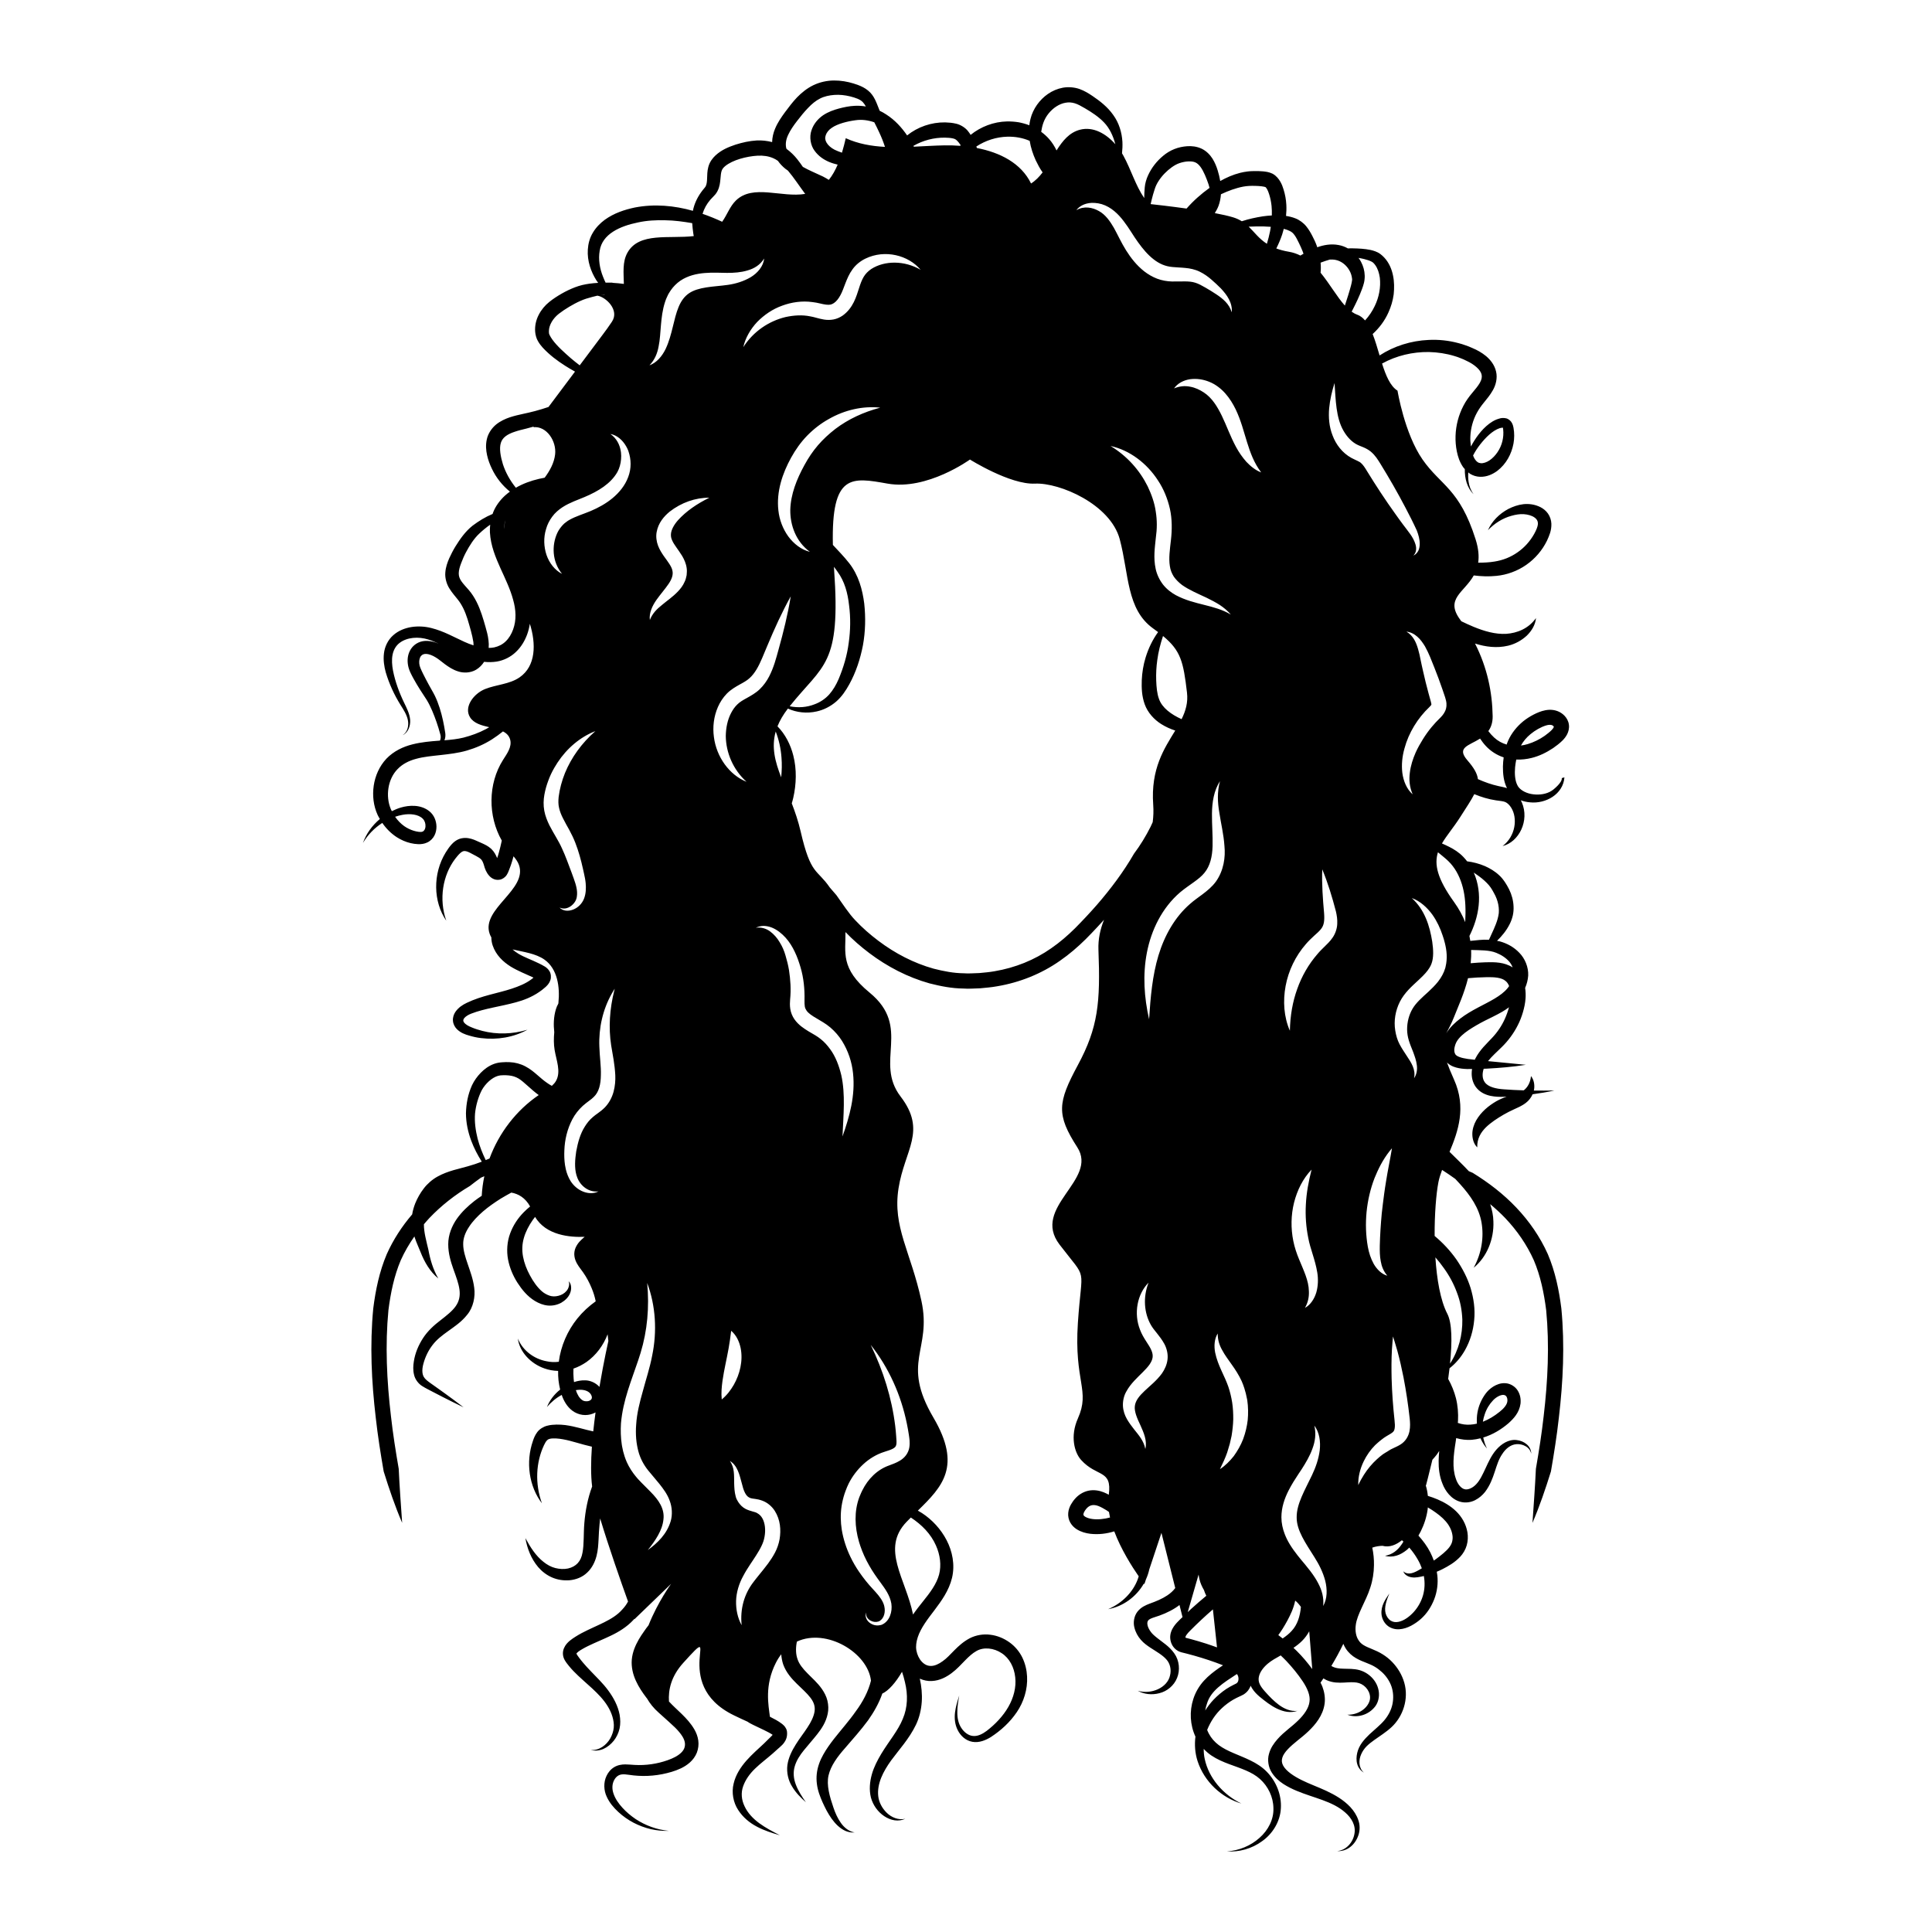 <?xml version="1.0" encoding="utf-8"?>
<!-- Generator: Adobe Illustrator 23.0.3, SVG Export Plug-In . SVG Version: 6.00 Build 0)  -->
<svg version="1.1" id="Capa_1" xmlns="http://www.w3.org/2000/svg" xmlns:xlink="http://www.w3.org/1999/xlink" x="0px" y="0px"
	 viewBox="0 0 1200 1200" enable-background="new 0 0 1200 1200" xml:space="preserve">
<path d="M941.776,471.784c3.229,0.107,6.442-0.245,9.48-1c4.881-1.185,9.335-3.428,13.42-6.136c2.052-1.466,3.871-2.769,5.87-4.754
	c0.982-1,1.99-2.197,2.82-3.794c0.818-1.591,1.407-3.727,1.113-5.926c-0.257-2.243-1.374-4.171-2.674-5.554
	c-1.325-1.391-2.864-2.371-4.561-2.995c-3.577-1.27-6.823-0.742-9.483,0.04c-2.675,0.836-4.817,1.913-7.023,3.166
	c-2.161,1.272-4.235,2.719-6.094,4.433c-3.722,3.398-6.818,7.648-8.616,12.521c-0.083,0.23-0.133,0.454-0.211,0.683
	c-2.822-0.821-5.472-2.242-7.777-4.369c-1.315-1.196-2.506-2.549-3.607-4.001c1.659-2.309,2.745-5.275,2.685-9.282
	c-0.226-14.779-3.344-30.161-10.954-45.105c6.442,2.058,13.556,3.009,20.583,1.333c4.348-1.049,8.309-3.247,11.502-6.171
	c3.114-2.987,5.441-6.895,5.774-10.969c-4.646,6.601-11.783,9.32-18.492,9.784c-6.794,0.36-13.646-1.638-20.421-4.437
	c-2.533-1.066-5.02-2.198-7.463-3.385c-0.224-0.308-0.43-0.619-0.658-0.927c-9.647-13.002,2.412-16.887,8.397-27.531
	c4.537,0.564,9.222,0.772,14.039,0.279c6.475-0.609,13.108-3.012,18.549-6.834c5.481-3.817,9.959-9.024,12.888-15.037
	c1.33-2.977,2.861-6.147,2.726-10.554c-0.086-2.161-0.831-4.444-2.1-6.268c-1.289-1.832-3.008-3.147-4.736-4.027
	c-3.5-1.721-7.064-2.156-10.495-1.82c-3.533,0.419-6.491,1.522-9.388,2.962c-5.644,3.004-10.279,7.668-12.678,13.214
	c4.142-4.337,9.135-7.427,14.443-8.906c2.583-0.754,5.43-1.235,7.82-1.059c2.464,0.177,4.944,0.838,6.618,2.028
	c1.703,1.232,2.196,2.512,2.158,4.034c-0.066,1.582-1.081,4.005-2.362,6.277c-2.517,4.493-6.067,8.458-10.321,11.385
	c-4.257,2.988-9.019,4.88-14.3,5.711c-3.243,0.54-6.645,0.698-10.121,0.706c0.584-3.953,0.248-8.683-1.605-14.535
	c-9.976-31.496-21.691-33.377-32.94-49.541c-11.247-16.165-15.556-42.773-15.556-42.773c-4.522-2.826-7.252-9.426-9.603-16.841
	c8.903-4.947,19.083-7.297,29.062-7.166c5.43,0.129,10.818,0.939,15.941,2.506c1.289,0.372,2.555,0.802,3.783,1.329
	c1.256,0.457,2.47,1.004,3.651,1.617c2.456,1.113,4.545,2.453,6.27,3.987c1.733,1.504,2.854,3.172,3.144,4.676
	c0.309,1.529-0.026,3.124-1.144,5.079c-1.103,1.943-2.849,3.989-4.741,6.257c-1.912,2.239-3.968,5.059-5.422,7.923
	c-3.022,5.778-4.682,12.191-4.897,18.667c-0.106,3.238,0.151,6.496,0.799,9.69c0.641,3.128,1.681,6.496,3.833,9.655
	c0.319,0.465,0.739,0.902,1.124,1.352c-0.102,5.678,1.373,11.67,5.448,15.559c-1.755-2.327-2.747-5.07-3.116-7.858
	c-0.293-1.876-0.305-3.777-0.15-5.656c0.364,0.281,0.674,0.604,1.076,0.851c1.84,1.145,4.062,1.812,6.178,1.868
	c4.297,0.128,7.804-1.571,10.655-3.616c5.651-4.319,8.894-10.485,10.132-16.972c0.586-3.251,0.609-6.599,0.022-9.858
	c-0.164-0.849-0.38-1.878-1.031-3.065c-0.603-1.197-2.08-2.465-3.526-2.8c-2.919-0.603-4.398,0.218-6.118,0.767
	c-3.252,1.386-5.718,3.479-7.909,5.674c-2.166,2.226-4.011,4.651-5.628,7.203c-0.794,1.257-1.541,2.537-2.23,3.852
	c-0.305-2.079-0.454-4.186-0.357-6.296c0.234-5.091,1.624-10.148,4.03-14.597c1.242-2.264,2.569-4.181,4.37-6.379
	c1.766-2.205,3.832-4.569,5.575-7.682c1.755-3.025,2.996-7.406,2.001-11.585c-0.952-4.204-3.574-7.359-6.205-9.589
	c-2.689-2.214-5.647-3.844-8.501-5.021c-1.421-0.662-2.87-1.245-4.355-1.726c-1.461-0.553-2.954-0.996-4.464-1.372
	c-6.006-1.608-12.225-2.26-18.366-1.943c-10.839,0.467-21.492,3.789-30.465,9.635c-1.355-4.59-2.693-9.223-4.306-13.29
	c4.113-3.769,7.523-8.287,9.795-13.407c1.608-3.546,2.759-7.326,3.269-11.224c0.406-3.912,0.394-7.858-0.426-11.783
	c-0.786-3.899-2.441-7.88-5.41-11.07c-0.721-0.803-1.552-1.518-2.406-2.186c-1.117-0.832-2.183-1.323-3.188-1.706
	c-2.01-0.74-3.872-1.086-5.728-1.33c-1.847-0.24-3.658-0.369-5.454-0.448l-2.679-0.077c-0.857-0.005-1.766-0.048-2.86,0.024
	c-0.086,0.008-0.162,0.028-0.247,0.036c-1.778-0.994-3.71-1.741-5.77-2.111c-4.822-0.918-9.351-0.031-13.308,1.376
	c-0.084-0.243-0.147-0.495-0.235-0.737c-0.752-2.141-1.762-4.292-2.767-6.191c-0.974-1.899-2.128-3.977-3.804-6.045
	c-1.608-2.045-4.247-4.006-6.686-4.946c-2.018-0.804-3.98-1.254-5.895-1.543c0.217-2.295,0.324-4.611,0.18-6.959
	c-0.165-3.179-0.736-6.38-1.717-9.484c-0.461-1.525-1.041-3.174-2.036-4.885c-0.498-0.852-1.091-1.721-1.85-2.549
	c-0.375-0.413-0.79-0.815-1.242-1.191c-0.22-0.191-0.466-0.366-0.702-0.545c-0.323-0.22-0.705-0.449-1.069-0.647
	c-2.534-1.156-4.121-1.215-5.821-1.425c-1.644-0.144-3.201-0.181-4.725-0.175l-2.255,0.038c-0.831,0.052-1.674,0.063-2.486,0.184
	c-1.647,0.171-3.226,0.511-4.787,0.873c-4.468,1.137-8.552,2.938-12.362,5.082c-0.38-2.286-0.929-4.52-1.609-6.689
	c-0.721-2.341-1.688-4.756-3.177-7.172c-1.5-2.369-3.756-4.786-6.788-6.233c-3.03-1.411-6.141-1.702-8.915-1.532
	c-2.758,0.204-5.416,0.738-8.003,1.775c-2.592,1.019-5.033,2.546-6.978,4.202c-4.008,3.327-7.174,7.377-9.34,12.087
	c-1.066,2.299-1.87,5.025-2.076,7.518c-0.198,2.208-0.303,4.419-0.329,6.627c-5.468-7.967-8.208-17.718-12.907-26.273
	c-0.279-0.508-0.58-1.011-0.884-1.513c0.251-2.365,0.364-4.763,0.245-7.204c-0.34-5.679-2.08-11.688-5.722-16.655
	c-3.523-4.996-8.266-8.656-12.888-11.776c-2.294-1.546-4.888-3.181-8.086-4.333c-3.254-1.107-6.946-1.398-10.315-0.786
	c-6.826,1.266-12.331,5.423-16.026,10.602c-1.829,2.597-3.273,5.607-4.032,8.662c-0.357,1.343-0.596,2.703-0.758,4.062
	c-2.149-0.822-4.371-1.427-6.621-1.86c-2.406-0.386-4.835-0.546-7.258-0.517c-8.209,0.166-16.309,3.273-22.565,8.34
	c-0.468-0.749-0.981-1.51-1.63-2.313c-1.562-2.084-4.663-4.011-7.211-4.587c-2.61-0.641-4.687-0.761-6.962-0.849
	c-8.578-0.133-17.09,2.796-23.65,8.096c-3.392-4.937-7.611-9.612-12.993-13.024c-1.264-0.857-2.627-1.614-4.049-2.285
	c-0.546-1.426-1.105-2.84-1.684-4.251c-0.733-1.76-1.569-3.743-3.016-5.694c-1.467-2.005-3.556-3.579-5.52-4.621
	c-2.013-1.073-3.925-1.714-5.874-2.341c-3.915-1.214-8.05-1.932-12.316-1.898c-4.256,0.02-8.643,0.967-12.683,2.874
	c-4.026,1.925-7.395,4.701-10.24,7.61c-2.817,2.976-5.135,6.076-7.403,9.112c-2.27,3.111-4.648,6.445-6.301,10.506
	c-1.014,2.435-1.691,5.258-1.769,8.151c-3.166-0.829-6.416-1.152-9.514-1.018c-4.682,0.289-8.956,1.269-13.189,2.599
	c-4.21,1.425-8.567,3.119-12.443,6.674c-0.962,0.888-1.853,1.913-2.661,3.109c-0.84,1.28-1.453,2.688-1.816,4.045
	c-0.725,2.723-0.674,5.097-0.76,7.031c-0.047,1.955-0.236,3.471-0.666,4.505c-0.077,0.293-0.252,0.493-0.358,0.762l-0.252,0.343
	c-0.057,0.098-0.157,0.242-0.383,0.492c-0.748,0.859-1.454,1.756-2.117,2.688c-2.4,3.382-4.259,7.278-5.053,11.463
	c-11.46-3.251-23.844-4.42-36.059-2.061c-6.441,1.374-12.874,3.464-18.677,7.633c-2.843,2.104-5.476,4.763-7.384,7.99
	c-1.968,3.216-2.918,6.905-3.139,10.445c-0.462,7.118,1.926,13.817,5.376,19.265c0.333,0.511,0.708,0.973,1.055,1.468
	c-1.779,0.106-3.563,0.257-5.362,0.502c-1.5,0.197-2.989,0.509-4.482,0.833c-1.6,0.387-3.131,0.873-4.59,1.43
	c-2.911,1.137-5.658,2.433-8.285,3.955c-2.631,1.516-5.182,3.145-7.643,5.126c-2.698,2.163-4.961,4.862-6.568,8.006
	c-1.63,3.112-2.524,6.821-2.201,10.58c0.11,1.686,0.759,4.238,1.715,5.741c0.904,1.624,1.938,2.922,3.012,4.112
	c4.33,4.632,9.002,8.113,13.95,11.255c1.989,1.254,4.004,2.449,6.057,3.587c-5.487,7.322-10.974,14.644-16.461,21.966
	c-2.737,0.917-5.486,1.776-8.264,2.514c-2.511,0.638-4.943,1.248-7.537,1.776c-2.623,0.572-5.386,1.192-8.236,2.128
	c-2.827,0.968-5.807,2.291-8.554,4.51c-2.704,2.258-4.958,5.569-5.719,9.135c-0.792,3.523-0.517,6.852,0.148,9.829
	c0.644,2.995,1.681,5.711,2.951,8.365c2.63,5.624,6.561,10.522,11.24,14.321c-1.056,0.775-2.093,1.589-3.085,2.49
	c-3.019,2.8-5.686,6.261-7.295,10.3c-0.148,0.351-0.24,0.718-0.371,1.074c-4.557,1.896-8.549,4.377-12.474,7.315
	c-4.598,3.676-7.738,8.292-10.633,12.911c-1.446,2.374-2.699,4.844-3.845,7.341c-1.11,2.575-2.182,5.459-2.417,8.855
	c-0.306,3.385,0.84,7.247,2.56,9.912c1.68,2.724,3.58,4.767,5.044,6.656c2.849,3.481,4.702,7.659,6.204,12.372
	c1.384,4.625,3.014,10.071,3.616,14.218c0.092,0.732,0.082,1.385,0.09,2.052c-1.888-0.604-3.774-1.334-5.62-2.175
	c-6.312-2.844-12.869-6.676-20.636-8.607c-3.909-0.988-8.116-1.236-12.175-0.624c-4.054,0.64-8.179,2.193-11.456,5.135
	c-3.323,2.899-5.296,7.19-5.749,11.283c-0.489,4.125,0.126,8.059,1.124,11.725c2.16,7.255,5.261,13.966,9.165,20.231
	c1.927,3.074,3.891,6.047,4.579,9.441c0.669,3.262-0.074,7.336-3.223,9.364c3.421-1.594,4.916-5.809,4.633-9.554
	c-0.333-3.853-2.151-7.29-3.702-10.515c-3.104-6.41-5.597-13.209-6.942-20.019c-0.632-3.37-0.887-6.772-0.279-9.835
	c0.59-3.06,2.102-5.666,4.396-7.404c4.633-3.524,11.706-3.993,17.709-2.11c2.092,0.629,4.148,1.482,6.21,2.445
	c-0.001,0.014-0.001,0.028-0.002,0.041c-2.008-0.851-4.208-1.495-6.739-1.611c-1.79-0.063-3.792,0.211-5.618,1.088
	c-1.817,0.846-3.375,2.198-4.488,3.848c-2.19,3.335-2.416,7.001-1.859,10.211c0.262,1.59,0.894,3.305,1.497,4.567
	c0.603,1.307,1.238,2.494,1.885,3.679c1.287,2.363,2.651,4.625,4.06,6.864l4.203,6.477c1.263,2.069,2.351,4.332,3.345,6.646
	c1.981,4.632,3.672,9.532,4.992,14.457c0.478,1.43,0.422,2.794-0.13,4.107c-0.189,0.013-0.373,0.028-0.564,0.041
	c-5.315,0.403-10.886,0.851-16.606,2.307c-5.693,1.411-11.588,4.182-16.086,8.862c-4.422,4.705-7.015,10.716-7.907,16.816
	c-0.875,6.099-0.179,12.493,2.444,18.175c0.4,0.864,0.9,1.669,1.369,2.493c-4.783,4.024-8.506,9.152-10.497,14.871
	c3.009-5.123,7.206-9.349,12.006-12.436c2.415,3.501,5.443,6.559,9.037,8.885c2.613,1.655,5.501,2.953,8.566,3.662
	c1.549,0.358,3.04,0.581,4.741,0.647c1.691,0.034,3.676-0.122,5.628-1.075c1.976-0.913,3.581-2.605,4.46-4.4
	c0.902-1.805,1.23-3.683,1.21-5.479c-0.05-3.54-1.49-7.164-4.43-9.517c-2.695-2.173-5.998-3.123-9.039-3.313
	c-3.071-0.189-6.014,0.246-8.787,1.07c-1.896,0.576-3.701,1.356-5.457,2.222c-0.195-0.406-0.43-0.796-0.6-1.211
	c-3.479-8.159-1.875-18.764,4.125-24.882c2.915-3.081,6.959-5.225,11.586-6.434c4.622-1.287,9.756-1.732,15.06-2.324
	c5.29-0.601,10.888-1.197,16.467-2.812c5.501-1.608,10.776-3.903,15.558-6.944c2.365-1.534,4.657-3.173,6.834-4.938
	c2.174,1.112,3.834,2.683,4.487,5.202c1.145,4.421-2.008,8.652-4.455,12.508c-9.417,14.838-9.429,34.903-0.771,50.09
	c-0.551,2.565-1.13,5.088-1.832,7.527c-0.299,1.153-0.684,2.259-1.056,3.372c-0.713-1.838-1.812-3.979-3.653-5.738
	c-2.031-1.859-4.05-2.707-5.707-3.487l-2.44-1.08l-1.203-0.539c-0.477-0.221-0.982-0.429-1.497-0.626
	c-2.046-0.76-4.577-1.396-7.443-0.861c-2.959,0.548-5.109,2.413-6.512,3.982c-1.436,1.631-2.425,3.17-3.487,4.83
	c-8.13,13.224-7.788,30.556,0.351,42.412c-4.698-13.438-2.244-28.195,5.523-38.446c0.96-1.229,2.053-2.572,3.063-3.495
	c1.027-0.955,1.884-1.298,2.457-1.333c0.646-0.076,1.702,0.129,2.911,0.684l0.924,0.457l1.18,0.625l2.335,1.227
	c1.493,0.79,2.695,1.543,3.219,2.158c0.561,0.569,1.054,1.444,1.527,2.835c0.115,0.337,0.232,0.672,0.334,1.051l0.415,1.393
	c0.411,1.206,0.915,2.307,1.651,3.458c0.394,0.583,0.804,1.16,1.437,1.787c0.607,0.599,1.398,1.294,2.754,1.811
	c1.287,0.539,3.336,0.578,4.771-0.106c1.279-0.524,2.521-1.679,3.062-2.587c0.581-0.904,0.823-1.541,0.987-1.93l0.531-1.325
	c0.331-0.89,0.713-1.769,0.999-2.669c0.589-1.797,1.178-3.594,1.628-5.405c0.02-0.075,0.032-0.15,0.051-0.225
	c1.379,1.637,2.649,3.341,3.367,5.342c5.52,15.39-23.504,27.253-18.214,42.724c0.288,0.841,0.657,1.595,1.075,2.295
	c0.022,1.677,0.274,3.361,0.794,4.938c2.091,6.189,6.599,10.306,11.276,13.244c4.679,2.826,9.377,4.597,13.44,6.502
	c0.212,0.098,0.441,0.208,0.67,0.32c-0.538,0.461-1.062,0.935-1.667,1.328c-3.362,2.427-7.432,4.092-11.779,5.527
	c-8.68,2.884-18.628,4.292-28.037,8.833c-2.495,1.217-5.06,2.764-7.059,5.659c-0.962,1.457-1.686,3.485-1.474,5.503
	c0.136,2.004,1.178,3.869,2.367,5.085c2.43,2.427,5.184,3.334,7.615,4.049c2.449,0.721,4.935,1.29,7.453,1.577
	c10.029,1.259,20.31-0.493,28.846-5.188c-9.292,2.805-19.051,3.047-28.009,0.733c-2.235-0.577-4.431-1.263-6.538-2.149
	c-2.111-0.802-3.967-1.892-4.834-3.059c-0.407-0.576-0.52-0.998-0.468-1.426c0.021-0.411,0.179-0.776,0.572-1.303
	c0.845-1.053,2.563-2.142,4.463-2.84c8.386-3.229,17.859-4.318,27.664-7c4.897-1.314,9.922-3.286,14.482-6.436
	c1.161-0.745,2.234-1.632,3.291-2.545l0.799-0.677c0.313-0.292,0.633-0.614,0.958-0.986c0.636-0.75,1.363-1.663,1.868-3.211
	c0.542-1.513,0.42-3.865-0.579-5.468c-0.959-1.602-2.071-2.335-2.85-2.854c-1.49-0.895-2.43-1.357-3.661-1.969
	c-4.638-2.287-9.097-3.789-12.709-5.972c-1.335-0.788-2.588-1.713-3.688-2.726c6.774,1.597,14.438,2.506,19.874,6.392
	c8.005,5.722,9.62,17.005,8.594,26.791c-0.016,0.157-0.042,0.315-0.059,0.472c-0.671,1.173-1.164,2.38-1.498,3.471
	c-1.461,4.839-1.549,9.721-1.026,14.323c-0.343,3.687-0.385,7.366,0.225,11.031c1.068,6.427,4.033,13.357,0.921,19.081
	c-0.672,1.237-1.619,2.249-2.651,3.188c-0.981-0.526-1.961-1.134-2.928-1.822c-2.039-1.396-4.004-3.088-5.998-4.841
	c-2.134-1.875-4.592-3.92-7.564-5.462c-2.96-1.583-6.474-2.468-9.666-2.591c-1.61-0.094-3.16-0.046-4.659,0.068
	c-0.687,0.043-1.59,0.125-2.516,0.295c-0.894,0.178-1.757,0.423-2.593,0.717c-3.331,1.223-6.007,3.256-8.226,5.513
	c-2.214,2.303-4.01,4.768-5.429,7.723c-2.551,5.689-3.592,11.378-3.768,17.389c0.032,5.983,1.27,11.695,3.271,17.073
	c1.728,4.616,3.975,8.945,6.569,13.021c-5.654,2.228-11.21,3.576-17.666,5.306c-3.208,0.953-6.563,2.139-9.833,3.958
	c-3.273,1.798-6.377,4.532-8.528,7.363c-2.222,2.882-3.985,6.004-5.344,9.346c-0.828,2.146-1.5,4.403-1.872,6.765
	c-6.347,7.41-11.75,15.697-15.772,24.686c-4.624,10.883-6.962,22.373-8.4,33.746c-2.193,22.804-1.075,45.491,1.552,67.846
	c1.245,11.198,3.01,22.308,4.924,33.386c3.374,10.813,6.997,21.528,11.467,31.932c-0.77-11.283-1.623-22.436-2.131-33.592
	c-1.883-10.903-3.621-21.839-4.84-32.818c-2.588-21.919-3.626-44.074-1.546-65.715c1.367-10.743,3.544-21.266,7.661-30.982
	c2.33-5.191,5.205-10.119,8.475-14.791c0.081,0.264,0.149,0.534,0.234,0.795c1.098,3.239,2.467,6.148,3.634,9.063
	c2.363,6.029,5.884,12.153,10.969,16.244c-3.27-5.664-4.986-11.537-6.143-17.757c-1.325-5.698-2.83-10.91-2.802-15.885
	c1.117-1.302,2.212-2.623,3.396-3.869c7.352-7.718,15.882-14.416,25.157-19.914c2.253-1.792,4.571-3.521,6.935-5.204
	c0.694-0.266,1.37-0.572,2.055-0.861c-0.863,3.997-1.403,8.06-1.628,12.149c-1.537,1.037-3.076,2.071-4.549,3.224
	c-3.943,3.114-7.744,6.621-10.878,11.033c-3.047,4.363-5.406,9.955-5.372,15.851c-0.009,5.778,1.606,10.903,3.198,15.447
	c1.626,4.567,3.262,8.802,3.781,12.721c0.513,3.918-0.177,7.213-2.335,10.284c-2.163,3.106-5.745,5.859-9.525,8.818
	c-3.787,2.871-7.914,6.576-10.763,11.013c-2.864,4.401-4.935,9.32-5.718,14.471c-0.415,2.579-0.592,5.375,0.12,8.261
	c0.609,2.902,2.813,5.725,5.101,7.082c2.287,1.456,4.338,2.374,6.463,3.529l6.359,3.286c4.247,2.178,8.538,4.286,12.852,6.354
	c-3.805-2.901-7.634-5.762-11.507-8.553l-5.82-4.168c-1.899-1.383-4.034-2.759-5.6-4.103c-1.599-1.388-2.36-2.697-2.6-4.525
	c-0.244-1.797,0.043-3.849,0.617-5.907c1.156-4.173,3.057-8.125,5.684-11.494c2.61-3.42,5.896-5.904,9.756-8.661
	c3.786-2.75,8.132-5.552,11.722-10.105c3.772-4.488,5.128-11.226,4.358-16.704c-0.685-5.555-2.554-10.279-4.014-14.69
	c-1.518-4.407-2.823-8.532-2.834-12.318c-0.094-3.695,1.289-7.346,3.589-10.797c2.222-3.479,5.316-6.689,8.706-9.619
	c3.393-2.923,7.132-5.511,11.01-7.97c2.159-1.297,4.358-2.54,6.582-3.748c4.391,0.776,8.663,3.188,11.675,8.622
	c-1.366,1.12-2.702,2.295-3.971,3.6c-3.582,3.615-6.549,8.043-8.419,13.112c-1.903,5.055-2.308,10.878-1.325,16.162
	c1.005,5.308,3.117,10.19,5.867,14.505c2.744,4.233,6.09,8.45,10.887,11.341c2.377,1.424,5.09,2.534,7.97,2.804
	c3.053,0.27,5.922-0.426,8.37-1.754c2.391-1.398,4.503-3.408,5.49-6c0.492-1.272,0.721-2.64,0.57-3.936
	c-0.111-1.26-0.56-2.629-1.546-3.379c0.522,1.091,0.446,2.239,0.115,3.285c-0.248,1.055-0.772,1.984-1.434,2.747
	c-1.297,1.544-3.124,2.546-5.017,2.998c-1.874,0.501-3.84,0.474-5.424-0.073c-1.748-0.593-3.394-1.488-4.859-2.759
	c-2.913-2.557-5.337-6.046-7.378-9.847c-2.038-3.756-3.563-7.695-4.286-11.632c-0.735-3.95-0.586-7.8,0.522-11.657
	c1.091-3.86,3.072-7.619,5.54-11.175c0.451-0.637,0.941-1.254,1.427-1.874c6.808,11.52,21.8,12.769,30.79,12.368l-0.59,0.51
	c-1.55,1.427-3.629,3.071-5.05,6.256c-0.699,1.565-0.992,3.596-0.71,5.357c0.247,1.79,0.906,3.262,1.568,4.469
	c1.387,2.433,2.795,3.968,3.792,5.467c2.17,3.077,3.936,6.42,5.35,9.867c1.103,2.631,1.946,5.365,2.502,8.134
	c-4.238,3.022-8.131,6.603-11.47,10.751c-6.087,7.582-10.186,16.951-11.457,26.801c-2.524,0.328-5.127,0.257-7.74-0.341
	c-7.408-1.405-14.525-6.352-17.7-14.067c1.097,8.376,8.067,15.6,16.425,18.519c2.715,0.994,5.627,1.491,8.591,1.572
	c-0.028,1.942,0.031,3.891,0.241,5.843c0.229,1.919,0.551,3.831,1.018,5.759c-3.685,2.931-6.584,6.68-8.199,10.875
	c2.632-3.176,5.77-5.737,9.18-7.572c0.154,0.443,0.287,0.884,0.464,1.331c1.39,3.426,3.691,7.22,7.648,9.464
	c4.2,2.297,8.824,2.251,12.887,0.1c-0.529,3.89-1.011,7.838-1.42,11.774c-5.33-1.102-10.98-3.073-17.386-3.934
	c-1.772-0.206-3.588-0.32-5.437-0.296c-1.853,0.083-3.685,0.118-5.873,0.734c-2.094,0.509-4.68,2.015-6.077,3.956
	c-1.427,1.891-2.121,3.749-2.674,5.387c-4.648,13.27-2.403,28.361,5.557,38.802c-4.391-12.254-3.741-25.365,1.277-36.043
	c0.614-1.356,1.293-2.47,1.926-3.075c0.633-0.588,0.99-0.763,2.031-0.995c0.946-0.219,2.37-0.188,3.735-0.146
	c1.375,0.081,2.773,0.263,4.192,0.528c5.521,0.971,11.313,3.135,17.89,4.574c-0.64,9.141-0.722,17.765,0.146,24.73
	c-2.738,7.35-4.219,15.122-4.834,22.691c-0.567,6.62-0.131,13.28-1.158,18.448c-0.902,5.297-3.899,8.625-8.995,9.791
	c-2.499,0.53-5.245,0.378-7.878-0.283c-2.617-0.643-5.112-2.023-7.406-3.883c-4.663-3.645-8.138-9.066-11.19-14.724
	c1.105,6.343,3.458,12.697,7.956,18.039c2.249,2.605,5.151,4.912,8.564,6.394c3.379,1.484,7.144,2.058,10.977,1.755
	c3.805-0.357,7.853-1.799,10.896-4.763c3.087-2.862,4.871-6.722,5.795-10.302c0.944-3.617,1.093-7.095,1.277-10.344
	c0.144-3.246,0.298-6.243,0.603-9.334c0.106-1.22,0.237-2.435,0.373-3.65c5.345,17.755,12.79,38.982,17.321,51.596
	c-0.9,1.757-2.133,3.454-3.605,4.998c-5.844,6.704-15.648,9.572-25.324,14.697c-1.206,0.657-2.413,1.344-3.602,2.102
	c-1.194,0.77-2.319,1.465-3.676,2.581c-1.272,1.102-2.662,2.432-3.617,4.687c-0.461,1.115-0.725,2.502-0.598,3.853
	c0.108,1.387,0.604,2.585,1.084,3.457c1.03,1.764,1.793,2.581,2.702,3.746c0.885,1.09,1.803,2.124,2.756,3.113
	c1.904,1.974,3.874,3.788,5.824,5.546c3.904,3.495,7.742,6.814,10.992,10.422c3.267,3.618,5.987,7.713,7.346,12.216
	c0.667,2.215,1.066,4.647,0.855,6.894c-0.213,2.294-0.989,4.59-2.154,6.701c-2.365,4.119-6.792,7.626-12.123,7.239
	c2.516,0.656,5.338,0.403,7.854-0.675c2.494-1.125,4.679-2.923,6.425-5.087c1.727-2.185,2.972-4.784,3.608-7.602
	c0.626-2.879,0.504-5.709,0.042-8.531c-1.054-5.617-3.815-10.644-7.045-15.045c-3.27-4.466-7.15-8.125-10.682-11.835
	c-1.773-1.842-3.492-3.673-5.059-5.548c-0.768-0.947-1.556-1.866-2.255-2.825c-0.664-0.889-1.534-2.102-1.762-2.605
	c-0.188-0.584-0.007,0.029-0.015-0.163c0.064-0.146,0.538-0.738,1.258-1.267c0.664-0.507,1.762-1.162,2.774-1.744
	c1.022-0.593,2.094-1.143,3.188-1.679c4.372-2.141,9.166-4.047,14.069-6.396c4.854-2.29,10.037-5.435,14.074-9.796
	c0.2-0.215,0.39-0.451,0.586-0.674c0.049,0.131,0.081,0.219,0.081,0.219l22.773-21.986c0,0-8.188,11.1-14.037,25.75
	c-0.99,1.259-1.968,2.531-2.86,3.891c-1.125,1.625-2.255,3.228-3.262,5.032c-2.024,3.543-3.85,7.668-4.279,12.396
	c-0.407,4.749,0.782,9.333,2.553,13.192c1.771,3.897,4.082,7.277,6.442,10.386c0.136,0.178,0.285,0.346,0.423,0.523
	c1.818,3.146,4.195,6.126,7.288,8.852c5.259,4.634,8.402,7.604,10.175,9.257c1.816,1.813,3.421,3.668,4.579,5.557
	c1.576,2.59,1.957,4.879,1.208,7.087c-0.705,2.122-2.897,4.108-5.722,5.616c-2.793,1.5-6.235,2.646-9.587,3.491
	c-3.387,0.837-6.867,1.348-10.371,1.494c-1.752,0.076-3.509,0.065-5.263-0.033c-1.714-0.081-3.595-0.325-5.772-0.326
	c-2.134-0.002-4.709,0.364-6.912,1.729c-2.177,1.314-3.741,3.275-4.714,5.356c-2.023,4.151-1.698,9.145,0.071,12.923
	c1.732,3.859,4.4,6.913,7.242,9.541c2.858,2.647,6.054,4.888,9.458,6.675c3.411,1.777,7.021,3.111,10.712,3.997
	c3.708,0.826,7.492,1.179,11.228,1.063c-7.452-0.715-14.555-3.322-20.613-7.311c-2.999-2.04-5.797-4.346-8.194-7.002
	c-2.412-2.636-4.469-5.572-5.527-8.666c-1.112-3.089-0.988-6.226,0.458-8.771c0.694-1.249,1.674-2.23,2.753-2.764
	c1.042-0.54,2.318-0.689,3.891-0.586c1.559,0.089,3.37,0.468,5.378,0.664c1.966,0.208,3.943,0.318,5.923,0.33
	c3.96,0.03,7.928-0.351,11.832-1.113c3.915-0.802,7.688-1.8,11.587-3.623c3.752-1.815,7.88-4.76,9.881-9.722
	c0.917-2.402,1.259-5.072,0.89-7.609c-0.352-2.526-1.265-4.806-2.372-6.748c-2.242-3.893-5.067-6.881-7.836-9.613
	c-2.846-2.78-5.416-5.026-7.85-7.665c-0.049-0.053-0.095-0.109-0.144-0.162c-0.492-7.117,1.279-15.599,8.896-24.004
	c25.983-28.667-9.529,12.724,31.441,32.598c3.259,1.581,6.02,2.869,8.433,3.939c0.744,0.547,1.201,0.758,1.735,1.074l1.825,0.942
	l6.748,3.229c1.926,0.933,3.969,1.991,5.287,2.911c-0.066,0.098-0.151,0.214-0.274,0.367c-0.507,0.61-1.449,1.45-2.433,2.429
	c-0.964,0.973-1.684,1.707-2.592,2.563c-3.486,3.288-7.368,6.615-10.909,10.607c-3.527,4.007-6.702,8.738-7.991,14.335
	c-1.414,5.578-0.203,11.813,2.796,16.362c2.958,4.618,7.199,8.091,11.752,10.448c4.553,2.416,9.372,3.899,14.173,5.285
	c-4.442-2.293-8.892-4.606-12.801-7.479c-3.895-2.866-7.21-6.368-9.117-10.488c-1.987-4.08-2.339-8.456-0.891-12.483
	c1.419-4.04,4.086-7.763,7.394-10.941c3.322-3.244,7.268-6.13,11.146-9.543l2.841-2.564c0.812-0.745,1.799-1.492,2.982-2.714
	c1.151-1.143,2.617-3.305,2.846-5.697c0.089-0.586,0.077-1.124,0.071-1.666l-0.06-0.77l-0.018-0.192l-0.106-0.516
	c-0.083-0.34-0.226-0.781-0.339-1.009c-1.024-1.975-1.819-2.387-2.505-3.034c-2.684-2.06-4.904-3.09-7.236-4.315l-0.392-0.192
	c-0.89-7.163-3.475-19.384,3.683-33.487c1.004-1.979,2.124-3.738,3.333-5.307c0.178,2.076,0.53,4.172,1.227,6.282
	c1.86,5.124,5.337,8.948,8.469,12.02c3.173,3.097,6.272,5.817,8.387,8.586c2.151,2.773,3.104,5.477,2.629,8.625
	c-0.498,3.199-2.181,6.562-4.43,9.95c-2.185,3.411-4.882,6.745-7.218,10.531c-2.338,3.735-4.522,7.984-5.216,12.73
	c-0.619,4.754,0.53,9.62,2.903,13.394c2.283,3.86,5.373,6.927,8.559,9.762c-2.451-3.49-4.776-7.094-6.207-10.901
	c-1.485-3.802-1.771-7.746-0.714-11.35c1.037-3.615,3.164-6.917,5.73-10.07c2.546-3.169,5.391-6.294,8.148-9.793
	c2.726-3.435,5.536-7.568,6.6-12.78c0.58-2.586,0.479-5.499-0.165-8.169c-0.642-2.717-1.952-5.098-3.354-7.161
	c-2.87-4.143-6.31-6.972-9.105-9.896c-2.858-2.878-5.086-5.672-6.077-8.625c-1.097-2.998-1.225-6.575-0.594-10.163
	c0.049-0.293,0.135-0.584,0.194-0.877c18.426-8.49,44.028,6.934,45.983,24.282c-1.628,6.685-5.087,13.195-9.431,19.031
	c-4.032,5.792-8.918,11.253-13.585,17.175c-2.317,3.001-4.641,6.174-6.614,9.719c-1.986,3.519-3.55,7.537-4.023,11.845
	c-0.492,4.332,0.18,8.595,1.448,12.353c1.289,3.802,2.892,7.177,4.658,10.584c1.86,3.364,4,6.69,6.898,9.378
	c1.448,1.328,3.077,2.499,4.881,3.276c1.813,0.756,3.769,1.077,5.629,0.928c-3.737-0.666-6.56-3.116-8.561-5.944
	c-2.012-2.872-3.484-6.121-4.613-9.513c-2.348-6.843-4.394-13.924-3.058-19.918c1.396-6.067,5.517-11.638,10.274-17.027
	c4.726-5.519,9.769-11.084,14.369-17.338c3.509-4.979,6.689-10.503,8.78-16.536c3.744-1.666,8.358-6.804,12.23-13.536
	c0.714,2.13,1.343,4.268,1.818,6.421c1.943,7.844,1.708,15.75-1.345,22.864c-2.951,7.309-8.675,13.902-13.393,21.745
	c-2.344,3.931-4.53,8.105-5.825,12.711c-1.282,4.592-1.755,9.564-0.564,14.385c1.326,4.829,4.315,8.901,8.229,11.541
	c1.962,1.303,4.171,2.252,6.474,2.594c2.305,0.322,4.651-0.013,6.654-0.941c-4.389,0.968-8.615-0.898-11.508-3.704
	c-2.922-2.828-4.899-6.609-5.304-10.378c-0.867-7.836,3.185-15.439,7.998-22.148c4.949-6.737,11.154-13.364,15.413-22.154
	c2.128-4.398,3.272-9.377,3.62-14.25c0.333-4.904-0.19-9.758-1.212-14.378c-0.002-0.01-0.006-0.019-0.008-0.029
	c2.336,1.051,4.925,1.621,7.485,1.455c4.971-0.234,9.054-2.502,12.29-4.908c3.303-2.467,5.888-5.366,8.257-7.784
	c2.394-2.455,4.702-4.584,7.1-5.906c4.548-2.664,10.896-1.922,15.73,1.315c4.841,3.125,7.783,8.807,8.415,15.017
	c0.684,6.25-1.007,12.646-4.287,18.352c-3.255,5.705-8.111,10.788-13.437,14.887c-2.62,1.96-5.525,3.423-8.415,3.175
	c-2.873-0.2-5.588-2.261-7.349-4.986c-1.812-2.733-2.509-6.139-2.492-9.615c-0.041-3.48,0.575-7.01,1.191-10.51
	c-1.074,3.389-2.164,6.801-2.612,10.428c-0.442,3.582-0.129,7.513,1.638,10.982c1.668,3.409,4.841,6.56,9.126,7.322
	c4.285,0.75,8.313-1.006,11.497-2.955c6.252-4.085,11.789-9.109,16.101-15.459c4.291-6.286,6.82-14.194,6.388-22.17
	c-0.189-3.987-1.147-8.012-2.941-11.752c-1.8-3.707-4.672-7.127-8.105-9.529c-3.434-2.427-7.432-4.11-11.734-4.629
	c-4.252-0.596-8.958,0.166-12.886,2.204c-7.787,4.14-11.836,10.845-16.705,14.183c-2.422,1.786-4.965,2.943-7.163,2.979
	c-2.198,0.067-4.126-0.814-5.834-2.619c-1.698-1.773-2.903-4.369-3.379-6.997c-0.24-1.356-0.253-2.574-0.098-3.978
	c0.162-1.416,0.485-2.838,0.952-4.258c1.899-5.747,6.028-11.096,10.346-16.744c4.259-5.688,8.999-12.067,10.938-20.14
	c1.915-8.097,0.218-16.466-3.354-23.339c-3.575-6.896-9.01-12.761-15.319-16.871c-0.834-0.55-1.705-1.014-2.56-1.516
	c15.169-14.827,27.454-27.498,9.693-57.733c-20.429-34.777-0.851-41.859-7.473-72.529s-18.025-45.867-14.224-69.945
	c3.801-24.077,17.738-35.491,1.267-57.026c-16.472-21.535,7.131-42.887-19.242-64.521c-18.372-15.071-14.798-24.98-14.981-37.598
	c4.608,4.805,9.567,9.112,14.824,13.071c11.133,8.387,23.764,14.988,37.397,18.798c6.834,1.754,13.856,3.126,20.984,3.2
	c3.576,0.291,7.032-0.104,10.549-0.155c3.492-0.344,7.009-0.607,10.473-1.252c13.896-2.32,27.42-7.7,38.963-15.815
	c5.799-4.004,11.139-8.603,16.063-13.479c2.45-2.436,4.827-4.948,7.104-7.39c1.407-1.494,2.826-3.042,4.232-4.604
	c-2.33,5.839-3.722,11.962-3.463,18.654c1.267,32.811-0.201,48.232-12.771,71.564c-12.57,23.332-13.481,30.714-0.355,51.097
	c13.126,20.383-28.827,37.118-11.018,60.427c17.809,23.309,13.807,11.905,11.373,48.65c-2.434,36.745,7.819,41.807,0,59.341
	c-4.968,11.14-2.107,21.224,2.001,25.764c9.867,10.902,19.309,5.711,17.19,21.6c-0.997-0.543-2.042-1.057-3.215-1.54
	c-2.727-1.087-6.06-1.665-9.422-0.959c-3.361,0.699-6.332,2.691-8.334,5.008c-1.053,1.155-1.834,2.388-2.582,3.648
	c-0.83,1.501-1.452,3.189-1.637,5.151c-0.202,1.921,0.255,4.271,1.319,6.065c1.041,1.797,2.438,3.103,3.935,4.069
	c2.899,1.783,5.727,2.471,8.491,2.823c5.209,0.566,10.085-0.046,14.849-1.514c4.245,11.286,11.062,21.989,15.19,27.938
	c-0.205,0.649-0.395,1.302-0.643,1.938c-3.027,8.075-9.828,14.838-18.364,18.451c8.976-1.568,17.418-7.496,22.22-15.94
	c0.192,0.253,0.297,0.387,0.297,0.387l0.981-2.946c0.908-1.995,1.616-4.092,2.09-6.273l7.535-22.628l8.574,34.284
	c-1.271,1.692-2.929,3.235-4.943,4.563c-3.253,2.17-6.867,3.651-11.075,5.17c-2.171,0.853-5.222,2.03-7.507,5.005
	c-2.266,2.967-2.629,6.987-1.825,9.871c0.738,2.993,2.171,5.434,3.957,7.509c0.87,1.026,1.945,2.012,2.948,2.788
	c0.985,0.778,1.976,1.458,2.951,2.106c3.898,2.541,7.585,4.593,9.964,7.298c2.357,2.54,3.213,6.408,2.272,10.031
	c-1.608,7.506-11.558,11.962-20.051,9.448c3.915,2.199,8.862,2.759,13.47,1.505c4.622-1.112,9.041-4.605,10.968-9.47
	c1.961-4.771,1.467-10.773-1.735-15.258c-3.097-4.412-7.324-6.885-10.581-9.536c-0.826-0.654-1.62-1.303-2.327-1.968
	c-0.701-0.65-1.221-1.228-1.734-1.944c-1.012-1.358-1.785-2.93-2.007-4.282c-0.27-1.418,0.066-2.215,0.533-2.805
	c0.489-0.6,1.739-1.247,3.708-1.864c4.219-1.274,8.921-3.163,13.133-5.854c0.846-0.535,1.687-1.139,2.514-1.781l1.879,7.513
	c-0.558,0.54-1.137,1.058-1.69,1.603c-1.158,1.155-2.499,2.449-3.748,4.283c-0.619,0.912-1.21,1.98-1.635,3.222
	c-0.429,1.149-0.71,2.896-0.541,4.298c0.269,2.862,1.757,5.863,4.772,7.594c0.718,0.419,1.566,0.723,2.305,0.91l1.133,0.276
	l2.262,0.569c3.011,0.776,6.003,1.623,8.976,2.537c2.972,0.915,5.923,1.899,8.85,2.951c1.537,0.559,3.043,1.116,4.486,1.691
	c-0.817,0.545-1.614,1.073-2.452,1.639c-3.229,2.252-6.53,4.767-9.445,7.977c-2.99,3.279-5.254,7.194-6.584,11.376
	c-2.455,7.587-2.043,16.034,1.338,23.298c-0.644,5.108-0.248,10.341,1.308,15.164c4.198,12.967,14.999,22.822,27.246,26.422
	c-11.452-5.53-20.257-15.903-22.773-27.623c-0.475-2.099-0.636-4.216-0.655-6.328c1.45,1.544,3.053,2.936,4.781,4.11
	c3.571,2.406,7.361,3.971,10.985,5.337c7.254,2.686,14.229,4.779,19.194,9.276c5.022,4.482,8.269,11.169,8.346,18.067
	c0.277,6.918-3.205,13.724-8.676,18.506c-5.415,4.853-12.635,7.893-20.2,8.365c7.565,0.526,15.477-1.652,21.837-6.328
	c6.411-4.485,11.247-12.07,11.667-20.423c0.509-8.288-2.825-16.62-8.683-22.639c-2.928-3.046-6.593-5.334-10.158-7.055
	c-3.59-1.777-7.196-3.133-10.571-4.604c-3.381-1.457-6.56-3.006-9.179-4.978c-2.568-1.944-4.685-4.321-6.155-7.135
	c-0.392-0.736-0.732-1.499-1.033-2.278c2.063-5.125,5.149-9.857,9.217-13.591c2.129-1.972,4.453-3.721,6.943-5.175
	c1.276-0.669,2.511-1.409,3.84-1.958l0.978-0.446c0.346-0.161,1.084-0.506,1.583-0.804c1.088-0.681,2.091-1.542,2.878-2.559
	c0.694-0.93,1.209-1.912,1.606-2.916c0.25,0.566,0.529,1.112,0.849,1.616c1.36,2.169,3.047,3.8,4.713,5.22
	c3.327,2.704,6.728,5.442,10.713,7.368c1.985,0.944,4.097,1.693,6.279,2.003c2.184,0.286,4.407,0.106,6.402-0.589
	c-4.267,0.447-8.131-1.323-11.346-3.661c-3.237-2.388-6.081-5.359-8.814-8.436c-1.332-1.501-2.515-3.001-3.196-4.514
	c-0.679-1.5-0.839-2.962-0.547-4.448c0.537-2.96,2.804-5.962,5.583-8.296c2.245-1.885,5.041-3.441,7.994-5.093
	c1.183,1.147,2.394,2.263,3.517,3.477c3.717,3.942,7.199,8.202,10.164,12.63c2.906,4.357,4.814,8.866,4.196,12.7
	c-0.455,3.941-3.348,8.045-7.098,11.653c-1.88,1.852-3.891,3.506-6.145,5.35c-2.255,1.881-4.578,3.847-6.702,6.292
	c-2.096,2.414-4.214,5.28-5.222,9.087c-1.096,3.749-0.351,8.289,1.675,11.455c1.98,3.204,4.586,5.42,7.251,7.196
	c2.679,1.729,5.419,3.069,8.183,4.231c10.973,4.587,22.185,6.39,30.216,13.456c3.93,3.384,6.783,8.141,5.747,13.357
	c-0.84,5.078-4.916,10.098-10.752,10.67c2.835,0.159,5.861-0.705,8.21-2.597c2.391-1.843,4.103-4.508,5.077-7.441
	c0.952-2.929,0.967-6.348-0.149-9.362c-1.026-2.983-2.798-5.67-4.888-7.93c-4.24-4.528-9.567-7.573-14.889-10.076
	c-5.309-2.483-10.684-4.353-15.511-6.782c-4.749-2.37-9.408-5.41-11.341-8.902c-0.914-1.7-1.05-3.258-0.523-4.973
	c0.501-1.709,1.839-3.596,3.537-5.363c1.698-1.774,3.725-3.503,5.859-5.229c2.169-1.728,4.587-3.656,6.785-5.77
	c2.225-2.124,4.39-4.468,6.229-7.278c1.846-2.765,3.332-6.125,3.844-9.8c0.516-3.71-0.172-7.446-1.354-10.6
	c-0.336-0.901-0.772-1.699-1.171-2.537c0.563-0.813,1.161-1.687,1.804-2.648c0.68,0.442,1.367,0.831,2.037,1.121
	c1.908,0.838,3.766,1.26,5.591,1.435c3.748,0.342,6.749-0.137,9.424-0.164c2.711-0.037,4.678,0.179,6.608,1.205
	c3.86,2.007,6.59,6.935,4.67,11.241c-1.893,4.477-7.459,7.922-13.441,7.719c5.664,2.234,13.195,0.418,17.458-5.414
	c2.109-2.987,2.678-7.175,1.672-10.764c-0.951-3.645-3.297-6.78-6.373-8.983c-1.544-1.101-3.299-1.96-5.169-2.509
	c-1.814-0.51-3.602-0.685-5.251-0.78c-3.274-0.166-6.249-0.009-8.425-0.427c-1.641-0.257-3.096-0.862-3.884-1.427
	c2.467-4.096,5.057-8.762,7.438-13.717c0.434,1.022,0.933,2.031,1.562,3.004c1.568,2.429,3.893,4.523,6.266,5.87
	c2.352,1.372,4.607,2.196,6.592,2.985c2.024,0.787,3.636,1.483,5.212,2.437c1.575,0.94,3.026,2.077,4.379,3.312
	c2.685,2.494,4.79,5.617,5.939,9.017c1.114,3.383,1.318,7.119,0.575,10.764c-0.746,3.661-2.543,7.084-5.013,10.044
	c-2.526,3.016-5.955,5.676-9.24,8.742c-1.627,1.559-3.226,3.235-4.624,5.112c-1.418,1.966-2.488,4.131-3.022,6.438
	c-0.522,2.293-0.658,4.72,0.019,6.98c0.628,2.271,2.205,4.16,4.073,5.269c-3.362-3.083-3.238-7.855-1.61-11.433
	c0.822-1.831,1.963-3.504,3.323-4.884c1.441-1.426,3.069-2.697,4.792-3.913c3.416-2.476,7.224-4.758,10.752-8.029
	c3.556-3.314,6.234-7.682,7.679-12.455c1.449-4.771,1.648-10.061,0.231-15.022c-1.384-4.941-4.087-9.39-7.589-13.005
	c-1.745-1.821-3.736-3.395-5.875-4.727c-2.126-1.349-4.516-2.41-6.535-3.229c-2.045-0.841-3.871-1.589-5.265-2.45
	c-1.391-0.839-2.347-1.78-3.134-3.019c-1.629-2.364-2.226-5.863-1.776-9.342c0.371-3.392,1.979-7.12,3.723-10.918
	c1.731-3.842,3.86-7.876,5.303-12.461c1.5-4.516,2.245-9.248,2.293-13.947c0.074-3.678-0.299-7.333-1.052-10.889
	c2.267-0.814,4.537-1.083,6.338-1.129c4.354,1.199,8.592-0.648,12.078-3.471c0.318,0.283,0.619,0.571,0.927,0.856
	c-0.404,0.679-0.813,1.357-1.29,1.996c-2.299,3.327-5.553,6.06-10.104,6.811c2.178,0.685,4.672,0.617,7.02-0.077
	c2.375-0.668,4.486-2.02,6.419-3.52c0.566-0.464,1.066-0.994,1.59-1.503c1.993,2.287,3.753,4.753,5.231,7.341
	c1.039,1.773,1.897,3.622,2.572,5.516c-0.363,0.207-0.702,0.44-1.069,0.642c-1.763,1.039-3.391,1.929-5.135,2.377
	c-1.676,0.405-3.771,0.347-5.289-1.143c0.615,2.144,3.037,3.483,5.365,3.755c2.382,0.317,4.673-0.248,6.721-0.667
	c0.221-0.055,0.442-0.123,0.663-0.18c0.718,4.019,0.598,8.137-0.552,12.119c-1.087,3.742-3.042,7.245-5.673,10.19
	c-2.635,2.886-6.07,5.511-9.57,6.183c-1.735,0.358-3.435,0.144-4.873-0.802c-1.447-0.938-2.536-2.608-3.077-4.471
	c-1.046-3.809,0.66-8.285,2.3-12.352c-2.431,3.628-5.269,7.592-4.874,12.8c0.229,2.492,1.326,5.017,3.36,6.872
	c2.029,1.889,4.993,2.729,7.658,2.558c2.693-0.152,5.136-1.045,7.354-2.185c2.171-1.165,4.206-2.553,6.063-4.196
	c3.729-3.277,6.493-7.576,8.31-12.22c1.806-4.647,2.504-9.836,1.949-14.85c-0.076-0.77-0.226-1.525-0.353-2.284
	c1.161-0.479,2.313-0.987,3.441-1.554c3.841-1.994,7.624-4.057,11.161-7.804c1.721-1.852,3.239-4.344,4-7.035
	c0.762-2.685,0.867-5.49,0.443-8.084c-0.872-5.211-3.556-9.715-7.056-13.094c-3.45-3.328-7.442-5.617-11.436-7.334
	c-2.036-0.867-4.053-1.586-6.091-2.214c-0.218-2.162-0.624-4.321-1.277-6.438l0.165-0.267c0,0,1.679-6.252,3.935-15.738
	c0.91-1.023,1.838-2.023,2.675-3.14c0.549-0.741,1.07-1.528,1.573-2.334c-0.197,2.012-0.344,4.06-0.377,6.161
	c-0.079,4.596,0.488,9.561,2.371,14.163c0.872,2.34,2.223,4.677,4.042,6.724c1.811,2.035,4.345,3.909,7.466,4.635
	c3.107,0.754,6.396,0.157,8.863-1.15c2.514-1.29,4.48-3.072,6.088-5.061c6.215-8.211,6.237-17.166,10.667-23.524
	c2.02-3.19,5.108-5.877,8.816-6.146c1.87-0.159,3.879,0.248,5.588,1.221c1.749,0.915,3.166,2.584,3.591,4.702
	c0.063-2.143-1.023-4.366-2.779-5.84c-1.739-1.498-3.979-2.404-6.337-2.654c-4.986-0.556-9.49,2.506-12.5,5.941
	c-3.086,3.522-4.977,7.792-6.737,11.601c-1.78,3.803-3.463,7.477-5.837,9.941c-2.344,2.512-5.488,3.705-7.402,2.994
	c-2.039-0.553-4.232-3.261-5.219-6.524c-2.379-6.673-1.435-14.602-0.095-22.901c0.114-0.733,0.203-1.506,0.311-2.251
	c3.09,0.879,6.337,1.288,9.506,1.078c1.924-0.158,3.779-0.505,5.587-0.959c1.025,2.327,2.349,4.489,4.03,6.331
	c-1.089-2.197-1.831-4.491-2.305-6.806c5.956-1.817,11.241-5.072,15.725-8.922c3.039-2.758,6.646-6.425,7.422-12.111
	c0.283-2.712-0.123-5.519-1.709-8.08c-1.568-2.595-4.621-4.452-7.608-4.626c-3.028-0.231-5.5,0.83-7.526,2.032
	c-1.997,1.264-3.715,2.834-5.006,4.667c-2.516,3.486-4.199,7.441-4.901,11.505c-0.406,2.291-0.494,4.614-0.338,6.905
	c-1.33,0.313-2.664,0.537-3.994,0.608c-2.698,0.227-5.344-0.178-7.865-1.061c0.03-0.472,0.094-0.922,0.117-1.398
	c0.232-4.552-0.135-9.386-1.266-13.902c-1.084-4.218-2.73-8.263-4.842-12.03c0.309-2.23,0.595-4.438,0.843-6.604
	c3.817-2.957,7.062-6.802,9.522-11.109c3.245-5.701,5.193-12.18,5.793-18.826c0.682-6.674-0.308-13.482-2.214-19.857
	c-1.969-6.401-5.124-12.337-8.832-17.792c-3.809-5.399-8.317-10.246-13.326-14.435c-0.065-0.053-0.13-0.101-0.196-0.154
	c-0.08-13.651,0.971-26.314,2.354-33.441c0.471-2.423,1.293-4.958,2.278-7.583c2.804,1.791,5.54,3.652,8.206,5.582
	c1.002,1.077,2.025,2.155,2.983,3.235c6.525,7.234,11.767,14.812,13.316,23.902c1.551,9.069,0.069,18.989-4.891,28.037
	c8.118-6.551,12.701-17.652,12.254-28.764c-0.066-3.62-0.823-7.262-1.999-10.741c3.273,2.738,6.432,5.599,9.358,8.671
	c7.34,7.728,13.433,16.551,17.762,26.199c4.117,9.717,6.294,20.239,7.661,30.982c2.08,21.641,1.042,43.796-1.546,65.715
	c-1.218,10.979-2.957,21.915-4.84,32.818c-0.509,11.157-1.361,22.31-2.131,33.592c4.469-10.404,8.093-21.119,11.467-31.932
	c1.914-11.078,3.68-22.188,4.925-33.386c2.627-22.356,3.745-45.042,1.552-67.846c-1.438-11.373-3.776-22.863-8.4-33.746
	c-4.807-10.742-11.565-20.499-19.576-28.93c-8.007-8.463-17.275-15.538-27.078-21.578c-0.802-0.358-1.611-0.696-2.418-1.041
	c-3.991-4.268-8.091-8.14-11.973-12.002c5.377-12.831,10.501-27.699,2.801-44.833c-1.931-4.295-3.347-7.761-4.409-10.72
	c0.077,0.081,0.137,0.161,0.219,0.243c0.583,0.547,1.211,1.05,1.827,1.398c1.246,0.763,2.472,1.21,3.644,1.532
	c2.357,0.654,4.555,0.855,6.707,0.932c1.097,0.024,2.129-0.006,3.188-0.013c-0.133,0.898-0.221,1.808-0.225,2.739
	c-0.039,3.208,0.978,6.788,3.337,9.369c2.299,2.609,5.459,3.96,8.324,4.57c2.908,0.615,5.706,0.679,8.404,0.592
	c0.554-0.025,1.105-0.075,1.658-0.104c-2.227,0.778-4.416,1.724-6.479,2.888c-4.871,2.87-9.331,6.52-12.439,11.832
	c-1.474,2.631-2.465,5.726-2.401,8.772c0.062,3.01,1.006,6.065,3.049,8.012c-0.167-5.549,2.347-9.396,5.365-12.418
	c3.076-3.009,7.122-5.639,11.123-7.964c2.019-1.165,4.087-2.201,6.239-3.183c2.195-1.024,4.919-2.085,7.493-4.088
	c1.801-1.34,3.259-3.269,4.171-5.326c4.546-0.605,9.067-1.35,13.539-2.335c-4.276,0.075-8.54,0.085-12.793,0.038
	c0.039-0.192,0.125-0.383,0.153-0.575c0.489-3.08-0.12-6.249-1.914-8.42c-0.343,4.079-2.178,7.09-4.487,8.862
	c-4.074-0.123-8.138-0.305-12.18-0.62c-4.962-0.319-10.022-1.433-12.058-4.473c-1.573-2.13-1.648-5.316-0.641-8.316
	c0.629-0.022,1.249-0.04,1.886-0.061c8.131-0.455,16.242-1.084,24.286-2.394l-23.481-2.284c2.236-2.873,5.333-5.564,8.493-8.689
	c4.003-3.895,7.5-8.605,10.041-13.702c1.309-2.545,2.326-5.236,3.139-7.986c0.8-2.714,1.435-5.612,1.637-8.663
	c0.135-2.088,0.081-4.243-0.266-6.435c1.017-2.331,1.705-4.868,1.905-7.631c0.241-5.299-2.022-10.612-5.456-14.134
	c-3.408-3.603-7.669-5.894-12.125-7.124c-0.602-0.164-1.184-0.247-1.776-0.368c3.003-2.94,5.802-6.249,7.883-10.419
	c0.806-1.569,1.431-3.327,1.887-5.17c0.431-1.831,0.594-4.002,0.491-5.746c-0.127-3.668-1.154-7.417-2.769-10.656
	c-0.804-1.612-1.703-3.126-2.528-4.375c-1.096-1.631-2.291-3.148-3.664-4.368c-2.684-2.523-5.718-4.282-8.786-5.655
	c-3.6-1.531-7.331-2.508-11.098-2.983c-0.737-0.957-1.509-1.888-2.36-2.755c-2.582-2.726-5.836-4.786-8.825-6.274
	c-1.499-0.76-2.982-1.423-4.437-2.064c2.889-4.97,7.202-9.901,11.352-16.399c3.833-6.003,6.823-10.458,8.733-14.22
	c4.244,1.73,8.71,3.143,13.389,3.827c2.732,0.37,4.762,0.559,5.929,1.098c1.18,0.507,2.624,1.848,3.628,3.511
	c4.07,6.518,2.729,17.716-5.382,23.789c10.157-2.474,16.878-15.78,11.95-27.137c-0.183-0.427-0.411-0.846-0.626-1.269
	c1.857,0.688,3.763,1.083,5.655,1.253c9.776,1.057,20.665-5.01,21.438-15.518l-1.637,0.47c0.191,1.518-1.31,3.376-2.712,4.816
	c-0.735,0.749-1.531,1.454-2.341,2.146c-0.799,0.647-1.589,1.152-2.469,1.607c-3.533,1.741-7.77,1.999-11.569,1.278
	c-3.757-0.712-7.362-2.836-8.543-5.534c-1.485-2.966-1.722-7.128-1.37-11.099C941.214,474.929,941.468,473.348,941.776,471.784z
	 M950.574,456.037c2.847-2.4,6.498-4.473,9.81-5.48c1.548-0.47,2.954-0.431,3.575-0.144c0.839,0.293,1.244,1.072,1.126,0.95
	c0.019,0.009,0.039,0.12-0.126,0.499c-0.182,0.376-0.569,0.934-1.132,1.516c-1.116,1.171-2.864,2.531-4.399,3.653
	c-3.237,2.267-6.828,4.008-10.515,5.127c-1.402,0.44-2.813,0.715-4.222,0.904C946.151,460.407,948.168,458.016,950.574,456.037z
	 M933.763,265.693c-0.034,0.049-0.176-0.046-0.238-0.071C933.682,265.628,933.78,265.65,933.763,265.693z M919.419,275.98
	c3.381-4.274,7.545-8.475,11.977-9.996c0.704-0.247,1.624-0.368,2.08-0.36c0.028,0.11,0.118,0.504,0.171,1.066
	c0.275,2.471,0.093,4.991-0.509,7.408c-1.163,4.806-4.215,9.257-7.92,11.813c-1.843,1.25-3.975,1.964-5.511,1.788
	c-1.52-0.136-2.614-0.902-3.701-2.573c-0.411-0.646-0.748-1.404-1.052-2.209C916.172,280.48,917.7,278.177,919.419,275.98z
	 M249.933,506.118c4.765-0.917,9.97-0.355,12.684,2.423c1.151,1.142,1.766,2.983,1.656,4.751c-0.114,1.814-0.99,3.011-1.874,3.243
	c-0.884,0.441-3.233,0.139-5.347-0.515c-2.103-0.638-4.13-1.603-5.971-2.892c-2.212-1.565-4.108-3.582-5.676-5.82
	C246.894,506.814,248.401,506.39,249.933,506.118z M304.05,719.559c-0.78,0.35-1.574,0.666-2.365,0.99
	c-2.091-4.308-3.825-8.741-5.025-13.294c-1.289-5.16-2.01-10.485-1.613-15.573c0.492-5.005,2.005-10.299,4.213-14.591
	c2.237-4.006,6.212-7.754,10.067-8.857c0.481-0.129,0.956-0.229,1.424-0.291c0.44-0.037,0.914-0.082,1.609-0.09
	c1.26-0.038,2.48-0.012,3.627,0.113c2.325,0.221,4.265,0.845,6.143,1.946c3.445,2.12,7.415,6.591,12.478,10.256
	C320.632,689.661,309.905,703.717,304.05,719.559z M480.04,1076.827c0,0.011,0.002,0.016,0.002,0.028l-0.015-0.097L480.04,1076.827z
	 M715.335,124.02c0.533-2.159,1.132-4.292,1.826-6.392c0.613-1.983,1.395-3.571,2.498-5.269c2.135-3.305,5.062-6.269,8.22-8.524
	c1.635-1.139,3.131-1.989,4.812-2.544c1.671-0.558,3.513-0.955,5.291-1.034c3.685-0.125,5.52,0.571,7.641,3.371
	c2.036,2.745,3.725,7.084,5.052,10.946c0.218,0.704,0.404,1.415,0.593,2.125c-5.261,3.766-10.087,8.051-14.272,12.841
	c-10.037-1.41-19.135-2.425-22.301-2.767C714.912,125.859,715.086,124.926,715.335,124.02z M697.991,137.428
	c3.462,4.48,5.955,9.074,8.888,13.071c2.904,4.039,6.044,7.776,9.615,10.54c3.615,2.82,7.33,4.451,11.913,4.822
	c2.349,0.263,4.989,0.264,7.846,0.572c2.82,0.254,6.025,0.894,8.868,2.295c2.804,1.359,5.166,3.075,7.236,4.872
	c2.039,1.802,4.024,3.565,5.971,5.561c1.872,2.038,3.703,4.215,5.001,6.746c1.315,2.504,2.03,5.37,1.71,8.053
	c-1.521-5.234-5.523-8.477-9.719-11.246c-2.089-1.4-4.353-2.768-6.581-4.061c-2.208-1.268-4.309-2.443-6.401-3.069
	c-3.983-1.269-8.685-0.605-14.526-0.75c-2.889-0.074-6.182-0.624-9.112-1.741c-2.949-1.126-5.642-2.73-8.028-4.573
	c-4.752-3.753-8.311-8.345-11.262-13.047c-2.982-4.746-5.164-9.652-7.551-13.953c-2.469-4.241-5.25-8.203-9.299-10.428
	c-4.009-2.295-9.335-3.31-14.03-0.534c1.606-2.17,4.246-3.688,7.089-4.236c2.851-0.596,5.849-0.322,8.699,0.485
	C690.171,128.579,694.656,132.998,697.991,137.428z M730.356,369.687c-2.918-1.607-5.749-3.779-7.994-6.622
	c-2.184-2.857-3.821-6.259-4.553-9.711c-1.513-6.964-0.493-13.381,0.082-19.182c0.821-5.838,0.84-10.973-0.03-16.426
	c-0.746-5.409-2.636-10.645-5.021-15.673c-4.969-9.983-12.74-18.809-23.063-25.063c11.877,2.575,22.604,10.76,29.462,21.404
	c3.542,5.294,5.976,11.339,7.415,17.645c1.404,6.256,1.344,13.175,0.658,19.143c-0.677,5.983-1.488,11.579-0.698,16.391
	c0.319,2.432,1.193,4.559,2.454,6.566c1.357,1.917,3.1,3.672,5.209,5.252c4.33,3.048,9.804,5.353,15.252,7.911
	c2.712,1.343,5.456,2.738,8.043,4.397c2.569,1.71,4.975,3.684,6.917,6.001C754.058,375.461,742.162,375.941,730.356,369.687z
	 M733.906,446.685c-6.486-2.925-12.154-7.092-14.03-12.545c-1.23-3.226-1.584-7.409-1.741-11.575
	c-0.136-4.157,0.076-8.356,0.667-12.551c0.661-5.029,1.915-10.007,3.569-14.981c11.048,9.148,12.646,16.004,14.889,35.141
	C737.986,436.373,736.424,441.576,733.906,446.685z M648.083,76.176c0.793-2.116,1.832-3.988,3.238-5.712
	c2.739-3.413,6.626-6.012,10.499-6.656c1.946-0.371,3.784-0.224,5.667,0.322c1.935,0.572,4.013,1.744,6.28,3.062
	c4.491,2.61,8.632,5.383,11.931,8.813c3.482,3.6,5.667,8.335,7.075,13.582c-5.776-6.572-13.751-11.128-21.934-9.025
	c-6.659,1.711-10.843,6.915-14.596,12.881c-1.218-2.556-2.755-4.984-4.646-7.123c-1.436-1.646-3.099-3.122-4.89-4.442
	C647.003,79.901,647.436,77.979,648.083,76.176z M625.703,84.904c4.785-0.12,9.527,0.711,13.855,2.586
	c0.675,4.269,2.054,8.309,3.751,12.077c1.255,2.534,2.473,4.992,4.164,7.345c0.037,0.052,0.086,0.101,0.123,0.153
	c-2.065,2.702-4.374,5.12-7.191,6.905c-6.194-12.709-19.339-19.271-33.643-22.041c-0.114-0.312-0.226-0.624-0.346-0.934
	C612.285,87.161,618.918,85.082,625.703,84.904z M586.926,85.497c1.677,0.021,3.58,0.163,4.825,0.452
	c1.327,0.303,1.768,0.529,2.775,1.475c0.68,0.635,1.414,1.664,2.161,2.752c-0.102,0.132-0.198,0.267-0.299,0.4
	c-3.277-0.245-6.544-0.346-9.732-0.289c-6.29,0.113-12.681,0.537-19.059,0.834c-0.091-0.171-0.182-0.342-0.274-0.512
	C573.357,87.142,580.185,85.402,586.926,85.497z M571.834,167.585c-10.051-5.889-22.373-5.821-30.659-0.513
	c-2.004,1.368-3.597,2.985-4.73,4.886c-1.151,1.946-2.037,4.307-2.873,6.982c-1.685,5.18-3.61,12.338-10.181,17.069
	c-1.652,1.135-3.632,2.031-5.73,2.427c-2.095,0.392-4.128,0.32-5.872,0.039c-3.54-0.587-6.13-1.622-8.523-1.974
	c-4.948-1.032-10.197-0.688-15.338,0.422c-10.257,2.482-19.938,8.821-26.255,18.704c1.296-5.731,4.421-11.152,8.605-15.625
	c4.284-4.361,9.528-8.005,15.476-10.121c5.893-2.2,12.436-3.153,18.907-2.242c3.359,0.347,6.238,1.375,8.431,1.578
	c2.257,0.264,3.44,0.004,4.919-1.011c1.458-0.977,2.888-2.762,3.997-4.875c1.144-2.035,2.007-4.622,3.09-7.402
	c1.087-2.758,2.33-5.832,4.437-8.676c2.081-2.917,4.993-5.16,8.011-6.628C549.724,154.746,564.266,158.545,571.834,167.585z
	 M518.07,353.687c-0.041-0.563-0.069-1.083-0.106-1.635c0.796,1.018,1.565,2.038,2.256,3.077c4.359,5.951,6.304,13.093,7.158,20.871
	c1.013,7.72,0.87,15.585-0.225,23.304c-0.992,7.745-3.252,15.312-6.283,22.518c-1.537,3.554-3.433,6.814-5.84,9.526
	c-2.395,2.645-5.52,4.802-9.071,6.096c-4.755,1.889-10.189,2.327-15.462,1.22C511.435,412.478,522.344,413.438,518.07,353.687z
	 M508.015,276.591c-3.198,3.742-5.926,7.801-8.339,12.239c-4.858,8.826-8.559,18.18-8.817,27.835
	c-0.11,9.42,3.414,19.682,12.181,26.091c-5.315-1.273-10.038-4.991-13.432-9.582c-3.343-4.657-5.518-10.258-6.138-16.118
	c-1.355-11.74,2.585-23.164,7.91-32.813c2.689-4.876,6.031-9.626,10.02-13.716c3.997-4.066,8.523-7.578,13.452-10.3
	c9.745-5.58,21.116-8.206,31.871-7.021c-10.426,2.759-19.832,7.129-27.857,13.202C514.898,269.485,511.226,272.853,508.015,276.591z
	 M543.036,75.96c1.063,2.065,2.096,4.138,3.054,6.238c1.388,2.933,2.578,5.948,3.579,9.035c-8.426-0.456-16.637-1.883-24.352-5.395
	c-0.682,2.948-1.451,5.989-2.361,8.993c-1.633-0.565-3.189-1.145-4.552-1.818c-2.129-1.082-4.011-2.688-4.972-4.345
	c-0.969-1.681-1.116-3.047-0.536-4.722c0.584-1.706,1.902-3.352,3.737-4.56c3.603-2.529,9.794-4.069,14.903-4.727
	C535.437,74.112,539.261,74.659,543.036,75.96z M489.604,83.642c1.314-2.798,3.242-5.631,5.446-8.465
	c2.243-2.896,4.486-5.716,6.836-8.122c2.307-2.457,4.778-4.509,7.469-5.862c2.677-1.36,5.735-2.02,8.921-2.244
	c3.191-0.225,6.526,0.126,9.784,0.929c3.364,0.863,6.309,1.847,7.895,3.616c0.63,0.67,1.242,1.597,1.85,2.645
	c-2.303-0.385-4.648-0.546-6.966-0.407c-3.434,0.155-6.689,0.872-9.823,1.689c-3.16,0.856-6.536,2.015-9.729,4.138
	c-3.179,2.161-5.988,5.399-7.295,9.481c-1.418,4.084-0.546,9.329,1.979,12.623c2.451,3.385,5.654,5.487,9.012,6.92
	c1.801,0.755,3.578,1.264,5.307,1.672c-1.475,3.458-3.253,6.696-5.477,9.465c-1.218-0.759-2.458-1.469-3.699-2.108
	c-4.337-2.058-8.683-3.825-12.441-5.962c-1.113-1.621-2.271-3.24-3.539-4.832c-1.762-2.199-4.017-4.464-6.623-6.362
	c-0.066-0.231-0.166-0.461-0.215-0.691C487.765,89.169,488.258,86.439,489.604,83.642z M441.25,124.004
	c0.589-0.687,1.213-1.347,1.87-1.975c0.263-0.232,0.933-0.999,1.36-1.497c0.411-0.609,0.884-1.222,1.188-1.882
	c1.379-2.672,1.6-5.325,1.804-7.432c0.18-2.136,0.327-3.901,0.759-5.119c0.206-0.61,0.473-1.07,0.777-1.488
	c0.373-0.472,0.848-0.988,1.424-1.449c4.673-3.816,13.188-6.046,20.084-6.459c3.524-0.188,6.872,0.265,9.821,1.583
	c1.009,0.427,1.931,0.993,2.829,1.619c1.327,1.891,2.916,3.532,4.619,4.911c0.533,0.43,1.083,0.794,1.629,1.176
	c3.693,4.328,6.942,9.409,10.696,14.444c-14.645,2.468-32.396-6.235-43.023,4.107c-3.766,3.665-5.479,8.951-8.537,13.202
	c-3.956-1.834-8.008-3.496-12.182-4.93C437.325,129.609,438.992,126.598,441.25,124.004z M437.662,169.582
	c4.908-0.405,9.627-0.153,13.97-0.085c4.265,0,8.59-0.28,12.628-1.511c4.056-1.131,7.859-3.351,10.341-7.401
	c-0.398,4.809-4.147,9.1-8.404,11.634c-4.34,2.54-9.161,3.999-14.011,4.712c-4.8,0.682-9.269,0.896-13.47,1.582
	c-4.175,0.652-7.97,1.714-10.811,3.676c-2.835,1.944-4.911,4.818-6.431,8.524c-1.539,3.684-2.526,7.986-3.619,12.426
	c-1.084,4.443-2.314,9.108-4.402,13.568c-2.117,4.385-5.547,8.594-10.054,10.195c3.302-3.408,4.9-7.471,5.678-11.71
	c0.88-4.226,1.027-8.675,1.447-13.26c0.408-4.587,0.92-9.388,2.533-14.325c0.342-1.238,0.884-2.46,1.48-3.679
	c0.505-1.236,1.289-2.405,2.055-3.575c1.584-2.288,3.654-4.405,5.998-6.012C427.383,171.121,432.789,169.998,437.662,169.582z
	 M372.468,155.797c1.552-10.466,12.642-15.357,23.72-17.621c5.553-1.228,11.346-1.535,17.163-1.359
	c5.517,0.066,11.028,0.842,16.586,1.782c0.13,2.252,0.414,4.432,0.702,6.557c0.076,0.497,0.181,0.988,0.261,1.483
	c-15.3,1.808-33.964-2.599-41.184,10.305c-3.232,5.777-2.344,12.644-2.225,19.397c-2.347-0.314-4.712-0.541-7.094-0.67v-0.13h-4.261
	c-0.538-1.142-1.059-2.287-1.503-3.449C372.42,166.679,371.576,160.962,372.468,155.797z M375.447,182.812
	c0.021,0.057,0.055,0.107,0.077,0.162c-0.759,0.061-1.485,0.119-2.172,0.175c0.276-0.056,0.552-0.11,0.83-0.164v0.097
	L375.447,182.812z M354.57,222.513c-4.144-3.662-8.412-7.378-11.409-11.478c-0.727-1.009-1.369-2.028-1.786-2.925
	c-0.451-0.989-0.438-1.277-0.443-2.43c0.018-1.936,0.677-3.927,1.762-5.8c1.102-1.862,2.616-3.567,4.363-4.95
	c2.013-1.535,4.219-3.054,6.504-4.397c2.288-1.339,4.622-2.636,6.98-3.648c1.178-0.51,2.328-0.986,3.473-1.346
	c1.264-0.383,2.535-0.758,3.829-1.102c1.054-0.293,2.125-0.546,3.199-0.793c5.236,0.793,13.943,8.934,9.011,16.217
	c-1.811,2.761-3.781,5.439-5.741,8.055c-4.747,6.335-9.495,12.669-14.242,19.004C358.206,225.488,356.349,224.04,354.57,222.513z
	 M313.825,323.13c-0.354,1.646-0.572,3.352-0.606,5.14c-0.01,0.02-0.02,0.04-0.029,0.06
	C313.178,326.539,313.387,324.799,313.825,323.13z M291.178,366.472c-1.84-2.128-3.549-3.88-4.673-5.558
	c-1.121-1.696-1.58-3.042-1.57-4.882c0.024-1.826,0.617-3.967,1.478-6.192c0.86-2.307,1.821-4.56,2.959-6.71
	c2.316-4.345,4.986-8.599,8.336-11.719c2.055-1.961,4.357-3.848,6.753-5.522c-0.161,1.606-0.237,3.211-0.166,4.78
	c0.472,8.344,3.572,15.602,6.576,22.343c3.04,6.651,6.091,13.004,7.818,19.421c1.835,6.397,2.139,12.732,0.012,18.54
	c-1.029,2.842-2.559,5.449-4.578,7.363c-1.99,1.964-4.438,3.166-7.204,3.78c-1.095,0.221-2.235,0.304-3.394,0.319
	c0.135-1.658,0.078-3.275-0.122-4.753c-0.335-3.054-1.136-5.788-1.845-8.314c-0.719-2.513-1.449-5.081-2.328-7.688
	C297.51,376.528,295.071,370.992,291.178,366.472z M322.729,420.714c-6.225,4.303-14.362,4.459-21.395,7.251
	c-7.033,2.792-13.388,11.068-9.412,17.506c2.366,3.831,7.155,5.093,11.935,6.206c-0.666,0.392-1.325,0.795-2.003,1.161
	c-4.439,2.374-9.163,4.059-13.942,5.303c-3.759,0.928-7.735,1.345-11.866,1.664c0.619-1.447,0.721-3.077,0.519-4.515
	c-0.791-5.269-1.843-10.448-3.486-15.582c-0.834-2.559-1.776-5.106-3.003-7.612c-1.307-2.63-2.599-4.611-3.815-6.928
	c-1.215-2.257-2.419-4.527-3.536-6.784c-0.551-1.126-1.091-2.264-1.53-3.344c-0.468-1.11-0.682-1.882-0.774-2.878
	c-0.211-1.896,0.261-3.782,1.098-4.744c0.831-0.969,1.933-1.369,3.492-1.244c1.602,0.134,3.605,0.917,5.469,2.054
	c0.938,0.564,1.864,1.201,2.744,1.902l3.202,2.471c2.258,1.636,4.778,3.371,8.093,4.408c3.267,1.107,7.665,1.04,11.178-1.022
	c2.184-1.31,3.78-3.027,4.991-4.917c2.535,0.263,5.151,0.272,7.863-0.153c4.342-0.723,8.682-2.849,11.877-5.959
	c3.27-3.064,5.499-6.885,6.97-10.819c0.803-2.19,1.354-4.438,1.708-6.711C333.02,399.899,332.91,413.675,322.729,420.714z
	 M320.408,302.943c-3.617-4.481-6.371-9.442-8.069-14.675c-1.416-4.621-2.358-9.767-1.252-13.176
	c0.505-1.678,1.474-2.979,2.911-4.112c1.461-1.135,3.435-2.069,5.684-2.8c2.233-0.78,4.706-1.362,7.306-1.998
	c1.507-0.383,3.05-0.802,4.592-1.246c-0.103,0.138-0.207,0.276-0.31,0.415c8.234-0.878,14.477,8.656,13.521,16.882
	c-0.621,5.349-3.242,10.087-6.483,14.473c-1.203,0.23-2.408,0.472-3.617,0.749C329.805,298.6,324.925,300.33,320.408,302.943z
	 M356.388,545.733c-0.423-1.183-0.871-2.385-1.311-3.611c-0.049-0.129-0.095-0.253-0.144-0.382
	c-1.919-5.065-3.675-10.063-5.849-14.709c-2.097-4.767-5.047-8.986-7.839-14.443c-1.33-2.704-2.553-5.717-3.181-9.034
	c-0.623-3.361-0.502-6.78,0.042-9.849c0.554-3.094,1.36-5.938,2.418-8.753c1.006-2.817,2.293-5.519,3.78-8.084
	c0.147-0.26,0.319-0.503,0.469-0.76c0.491-0.841,0.997-1.671,1.531-2.483c5.79-8.802,14.037-15.864,23.488-19.514
	c-8.484,7.448-14.875,16.318-18.869,26c-1.941,4.816-3.332,9.951-3.935,14.861c-0.249,2.432-0.252,4.666,0.248,6.77
	c0.468,2.15,1.33,4.356,2.495,6.622c1.112,2.283,2.492,4.626,3.87,7.137c1.357,2.521,2.711,5.283,3.759,8.01
	c2.06,5.309,3.509,10.663,4.683,15.958c0.04,0.182,0.087,0.364,0.127,0.546c0.189,0.872,0.393,1.783,0.593,2.685
	c0.423,1.898,0.828,3.844,1.012,5.919c0.267,3.032,0.178,6.353-0.995,9.443c-1.211,3.22-3.791,5.709-6.699,6.853
	c-1.466,0.576-3.051,0.864-4.592,0.695c-1.532-0.192-2.982-0.861-3.927-1.929c2.61,1.279,5.348,0.415,7.256-1.071
	c1.952-1.533,3.268-3.624,3.482-5.815C358.854,553.251,357.768,549.597,356.388,545.733z M367.443,868.853
	c-0.253,0.415-0.5,0.753-1.17,1.074c-1.287,0.696-3.602,0.531-4.637-0.319c-1.743-1.127-3.057-3.398-3.966-6.164
	c1.798-0.279,3.553-0.351,5.094-0.013c2.403,0.511,3.997,1.761,4.648,3.489C367.711,867.736,367.659,868.413,367.443,868.853z
	 M372.329,861.423c-2.378-2.615-5.859-4.073-8.922-4.066c-2.492-0.079-4.759,0.38-6.882,1.078c-0.095-0.684-0.171-1.376-0.225-2.07
	c-0.195-2.085-0.203-4.19-0.12-6.297c2.855-0.981,5.571-2.371,8.049-4.07c6.039-4.237,10.536-10.351,13.16-17.251l0.478,4.175
	C377.867,832.921,375.067,845.206,372.329,861.423z M381.087,678.132c-0.947,3.54-2.843,7.124-5.568,9.88
	c-2.808,2.757-5.594,4.248-7.348,5.879c-1.897,1.605-3.525,3.575-4.896,5.807c-2.849,4.433-4.36,9.897-5.381,15.488
	c-0.382,2.534-0.665,5.081-0.698,7.573c-0.008,0.59,0.002,1.175,0.027,1.758c0.103,2.441,0.492,4.812,1.383,7.028
	c1.808,4.774,6.886,9.223,13.099,8.448c-2.75,1.492-6.344,1.395-9.427,0.168c-3.113-1.197-5.868-3.507-7.782-6.43
	c-1.466-2.334-2.422-4.841-3.042-7.406c-0.215-0.893-0.385-1.792-0.522-2.695c-0.469-3.094-0.53-6.219-0.399-9.186
	c0.24-6.466,1.746-13.057,4.954-19.211c1.607-3.067,3.829-5.906,6.468-8.345c2.743-2.467,5.354-3.972,6.839-5.552
	c3.234-3.019,4.35-7.905,4.417-13.467c0.202-5.569-0.769-11.535-0.94-17.844c-0.468-11.508,2.17-23.027,7.637-32.735
	c0.611-1.085,1.232-2.164,1.914-3.201c-0.105,0.394-0.186,0.789-0.285,1.184c-2.901,11.49-3.622,23.025-1.928,34.063
	c0.978,5.787,2.206,11.834,2.553,18.442C382.308,671.085,382.044,674.576,381.087,678.132z M380.431,309.43
	c-4.169,3.444-8.83,5.962-13.558,7.974c-4.782,1.976-9.243,3.307-12.839,5.303c-0.884,0.495-1.791,1.008-2.481,1.62l-1.116,0.876
	l-1.015,1.019c-1.275,1.434-2.498,3.046-3.335,4.931c-3.383,7.447-3.29,17.571,3.002,25.281c-4.459-2.257-7.904-6.692-9.635-11.724
	c-1.681-5.044-1.96-10.742-0.28-16.115c0.735-2.716,2.068-5.321,3.81-7.667c1.7-2.38,4.098-4.384,6.402-5.896
	c4.746-3.042,9.662-4.569,13.809-6.365c8.357-3.527,16.135-8.233,20.258-15.443c1.276-2.31,2.055-5.071,2.293-7.936
	c0.115-1.39,0.143-2.795-0.038-4.201c-0.025-0.234-0.073-0.467-0.108-0.7c-0.603-4.079-2.588-8.113-6.468-10.829
	c4.086,0.703,7.575,3.794,9.764,7.621c0.504,0.881,0.961,1.788,1.316,2.729c0.05,0.136,0.085,0.278,0.133,0.416
	c1.731,4.991,1.867,10.649-0.147,15.942C388.253,301.58,384.564,305.997,380.431,309.43z M416.611,944.735
	c-2.387,8.096-8.206,13.691-14.251,18.028c4.661-5.782,9.029-12.207,9.706-18.914c0.878-6.728-2.979-12.21-7.986-17.246
	c-1.834-1.858-3.803-3.769-5.758-5.797c-0.726-0.753-1.458-1.466-2.168-2.279c-0.405-0.443-0.794-0.932-1.188-1.407
	c-2.199-2.65-4.204-5.736-5.653-8.965c-0.522-1.169-0.959-2.356-1.358-3.552c-0.695-2.082-1.212-4.197-1.585-6.328
	c-0.061-0.348-0.117-0.697-0.171-1.046c-0.67-4.391-0.765-8.823-0.509-13.121c1.211-14.381,6.618-26.941,10.726-39.267
	c0.505-1.515,1-3.028,1.455-4.539c4.209-13.769,5.509-28.454,4.105-43.427c5.291,14.104,6.236,30.073,3.073,45.218
	c-1.439,7.571-3.856,14.739-5.736,21.832c-1.999,7.067-3.763,13.974-4.175,20.892c-0.252,2.956-0.232,5.907,0.001,8.805
	c0.117,1.46,0.321,2.891,0.581,4.309c0.427,2.323,0.982,4.601,1.841,6.748c0.799,2.067,1.791,3.978,3.013,5.845
	c0.59,0.901,1.218,1.796,1.935,2.686c0.134,0.169,0.29,0.344,0.427,0.513c2.065,2.557,4.38,5.15,6.661,7.993
	c2.393,3.034,4.918,6.351,6.361,10.413C417.463,936.132,417.745,940.716,416.611,944.735z M421.066,323.172
	c-2.431,2.763-4.176,5.907-4.33,8.546c-0.086,1.324,0.099,2.48,0.704,3.824c0.567,1.342,1.499,2.829,2.647,4.426
	c1.114,1.625,2.427,3.368,3.675,5.441c1.199,2.088,2.384,4.616,2.753,7.525c0.235,1.437,0.066,2.908-0.036,4.328
	c-0.287,1.408-0.603,2.822-1.221,4.035c-1.079,2.541-2.678,4.506-4.28,6.177c-3.229,3.37-6.743,5.677-9.818,8.285
	c-3.191,2.517-5.937,5.265-7.522,9.32c-0.599-4.367,1.6-8.91,4.075-12.449c2.547-3.589,5.394-6.785,7.496-9.879
	c2.184-3.159,3.03-5.92,2.424-8.404c-0.477-2.471-2.725-5.363-5.312-8.944c-1.242-1.827-2.601-3.882-3.581-6.435
	c-0.975-2.528-1.421-5.648-0.892-8.473c1.044-5.746,4.54-9.771,8.108-12.713c7.32-5.661,15.985-8.697,24.638-8.647
	C432.944,312.877,426.124,317.556,421.066,323.172z M443.422,457.799c-0.846-6.163-0.123-12.699,2.482-18.655
	c1.303-2.987,3.14-5.855,5.557-8.339c2.487-2.531,5.482-4.235,7.92-5.6c2.528-1.366,4.559-2.505,6.132-3.958
	c1.664-1.451,3.079-3.331,4.371-5.442c2.581-4.237,4.429-9.47,6.701-14.688c4.353-10.414,9.017-20.719,14.564-30.718
	c-1.841,11.286-4.565,22.264-7.601,33.135c-1.488,5.38-2.923,11.012-5.833,16.649c-1.455,2.798-3.375,5.542-5.851,7.924
	c-2.535,2.436-5.499,4.037-7.888,5.387c-2.477,1.349-4.432,2.486-5.933,3.97c-1.59,1.485-2.911,3.386-3.996,5.493
	c-2.219,4.26-3.178,9.229-3.249,14.278c0.136,10.134,4.416,20.691,12.889,28.36C452.929,481.285,444.993,470.088,443.422,457.799z
	 M481.814,454.368c2.037,5.299,3.178,10.673,3.579,16.098c0.339,4.135,0.23,8.243-0.186,12.341
	C481.4,473.01,479.057,464.082,481.814,454.368z M448.286,869.231c-0.416-4.151-0.019-7.908,0.455-11.518
	c0.51-3.599,1.184-7.02,1.859-10.349c0.671-3.335,1.365-6.56,1.955-9.892c0.615-3.35,1.079-6.76,1.583-10.899
	c3.205,2.717,5.026,6.651,5.868,10.652c0.828,4.03,0.681,8.166-0.12,12.036c-0.8,3.883-2.229,7.533-4.126,10.885
	C453.824,863.491,451.497,866.575,448.286,869.231z M484.222,956.014c-0.505,2.853-1.526,5.828-2.854,8.332
	c-1.31,2.456-2.777,4.726-4.335,6.821c-0.927,1.251-1.865,2.445-2.802,3.618c-0.953,1.193-1.894,2.355-2.822,3.5
	c-1.221,1.505-2.418,2.991-3.531,4.483c-5.569,7.274-8.306,16.513-7.225,26.667c-2.494-4.449-3.589-9.746-3.464-15.087
	c0.15-5.334,1.853-10.818,4.42-15.457c1.298-2.502,2.763-4.816,4.23-7.039c0.623-0.944,1.246-1.875,1.857-2.791
	c0.668-1.002,1.323-1.992,1.944-2.976c1.261-2.004,2.45-3.955,3.378-5.945c0.937-1.926,1.522-3.714,1.867-5.765
	c0.724-3.969,0.329-8.297-1.329-11.26c-0.815-1.492-1.914-2.568-3.33-3.321c-1.232-0.829-3.828-0.978-7.043-2.527
	c-1.998-1.019-3.595-2.666-4.726-4.452c-0.677-1.07-1.229-2.178-1.485-3.263c-0.792-2.895-0.884-5.53-0.965-8.047
	c0-0.01,0-0.02-0.001-0.029c-0.116-4.994,0.367-9.838-2.681-14.018c2.284,1.211,3.912,3.588,4.96,6.006
	c1.083,2.439,1.664,4.995,2.335,7.386c0.6,2.392,1.211,4.719,2.159,6.489c0.928,1.828,2.061,2.698,3.414,3.169
	c1.357,0.499,3.955,0.313,7.273,1.58c3.191,1.142,5.959,3.552,7.738,6.296C484.754,944,485.159,950.263,484.222,956.014z
	 M581.324,959.897c2.619,5.854,3.472,12.316,1.951,18.097c-1.566,5.844-5.562,11.192-9.965,16.64
	c-2.049,2.563-4.202,5.25-6.202,8.169c-4.489-22.258-20.222-40.824-3.94-57.631c0.857-0.884,1.716-1.749,2.576-2.605
	C572.525,947.014,578.151,952.716,581.324,959.897z M536.178,909.489c3.671-3.424,8.261-6.198,13.022-7.693
	c2.207-0.708,4.136-1.292,5.435-2.017c1.323-0.78,1.717-1.23,2.027-2.306c0.317-1.143,0.163-3.19-0.029-5.405
	c-0.133-2.16-0.364-4.314-0.61-6.469c-2.135-17.235-7.382-34.154-15.221-50.274c11.191,14.046,18.852,31.119,22.494,49.079
	c0.448,2.248,0.878,4.504,1.209,6.777c0.306,2.192,0.801,4.643,0.283,7.908c-0.265,1.605-1.001,3.387-2.065,4.793
	c-1.061,1.438-2.387,2.497-3.646,3.281c-2.546,1.561-4.918,2.296-6.902,3.074c-7.295,2.576-13.058,8.349-16.565,15.445
	c-0.266,0.498-0.487,1.01-0.727,1.516c-0.436,0.923-0.83,1.859-1.181,2.808c-3.204,8.685-2.867,18.338-0.16,27.646
	c0.242,0.833,0.511,1.66,0.789,2.486c1.425,4.224,3.303,8.351,5.549,12.25c2.097,3.74,4.525,7.189,7.164,10.746
	c2.613,3.603,5.696,7.654,6.594,12.915c0.357,2.563,0.124,5.159-0.835,7.561c-0.014,0.035-0.02,0.071-0.035,0.106
	c-0.976,2.409-2.842,4.642-5.422,5.557c-0.239,0.082-0.475,0.08-0.714,0.135c-2.452,0.565-4.853-0.197-6.575-1.558
	c-1.907-1.47-3.072-4.212-1.998-6.317c-0.552,2.286,1.013,4.256,2.799,5.129c1.478,0.795,3.23,0.975,4.615,0.524
	c0.282-0.092,0.572-0.171,0.815-0.319c2.933-1.739,3.761-5.758,2.975-9.114c-0.059-0.251-0.105-0.507-0.182-0.749
	c-0.88-2.969-2.97-5.651-5.376-8.317c-0.478-0.531-0.952-1.061-1.451-1.593c-3.084-3.276-6.033-6.963-8.653-10.792
	c-2.013-2.932-3.823-6.042-5.385-9.296c-2.529-5.27-4.401-10.924-5.378-16.846c-0.753-4.766-0.859-9.748-0.118-14.661
	c0.399-2.596,1.019-5.153,1.829-7.652c0.208-0.643,0.446-1.277,0.682-1.912c0.572-1.538,1.194-3.06,1.926-4.536
	C529.4,916.973,532.463,912.919,536.178,909.489z M529.831,666.569c1.51,13.979-2.193,27.011-6.544,39.305
	c0.548-13.106,1.913-26.194-0.756-38.102c-1.424-5.869-3.533-11.573-6.973-16.199c-1.682-2.317-3.574-4.423-5.743-6.139
	c-2.068-1.73-4.631-3.107-7.602-4.844c-2.856-1.788-6.232-3.837-8.848-7.602c-1.265-1.851-2.203-4.161-2.519-6.384
	c-0.326-2.196-0.235-4.13-0.093-5.803c0.63-6.208,0.231-12.228-0.715-18.348c-0.506-3.041-1.274-6.039-2.161-9.02
	c-0.838-2.948-2.026-5.659-3.641-8.245c-1.533-2.618-3.553-4.923-5.976-6.716c-2.435-1.762-5.509-2.717-8.81-2.235
	c1.483-0.701,3.161-1.127,4.911-1.148c1.732,0.051,3.489,0.418,5.132,1.08c3.273,1.359,6.077,3.642,8.431,6.22
	c2.333,2.59,4.253,5.663,5.716,8.8c1.495,3.073,2.602,6.321,3.58,9.612c1.964,6.561,2.632,13.636,2.475,20.414
	c-0.006,1.571-0.012,2.909,0.177,3.932c0.178,0.995,0.539,1.757,1.107,2.583c1.13,1.624,3.401,3.186,6.081,4.72
	c2.617,1.572,5.82,3.297,8.732,5.779c2.835,2.441,5.28,5.268,7.222,8.348C526.858,652.764,529.115,659.638,529.831,666.569z
	 M678.433,943.474c-1.806-0.225-3.533-0.819-4.563-1.493c-0.438-0.289-0.736-0.647-0.843-0.859c-0.094-0.212-0.093-0.233-0.083-0.61
	c0.015-0.344,0.164-0.886,0.444-1.406c0.426-0.723,0.867-1.468,1.375-2.024c1.002-1.181,2.086-1.848,3.256-2.138
	c1.177-0.267,2.604-0.141,4.165,0.445c1.585,0.609,3.523,1.687,5.216,2.748c0.477,0.306,0.934,0.65,1.401,0.978
	c0.177,1.137,0.389,2.28,0.654,3.432C685.846,943.51,681.897,943.958,678.433,943.474z M681.247,562.081
	c-4.286,4.904-8.953,9.869-13.524,14.482c-4.626,4.579-9.516,8.778-14.781,12.414c-10.475,7.357-22.541,12.144-35.146,14.263
	c-3.138,0.591-6.351,0.819-9.535,1.142c-3.199,0.032-6.462,0.419-9.6,0.139c-6.34-0.048-12.62-1.297-18.776-2.865
	c-12.279-3.431-23.906-9.46-34.227-17.243c-5.155-3.877-10.075-8.166-14.424-12.811c-4.173-4.349-7.83-10.188-11.708-15.581
	c-1.377-1.587-2.752-3.188-4.124-4.782c-8.062-11.731-11.785-7.407-18.119-34.847c-1.46-6.324-3.428-12.061-5.499-17.405
	c0.306-1.124,0.654-2.23,0.908-3.375c1.941-8.511,2.25-17.753,0.026-26.401c-1.701-6.741-5.017-13.238-9.809-18.075
	c1.397-3.526,3.503-7.179,6.462-11.027c5.415,2.48,11.842,3.164,17.911,1.771c4.364-0.955,8.537-3.08,12.078-6.116
	c3.5-3.04,6.009-6.878,8.116-10.671c4.185-7.575,6.884-15.872,8.517-24.36c1.536-8.514,1.732-17.252,0.796-25.864
	c-0.545-4.299-1.417-8.66-2.887-12.95c-1.451-4.252-3.655-8.563-6.415-12.068c-3.32-4.253-6.907-7.853-10.174-11.39
	c-1.046-44.612,11.711-42.022,33.98-38.078c24.547,4.348,51.156-14.965,51.156-14.965s24.944,15.685,40.347,14.965
	c15.403-0.72,46.922,12.856,52.703,34.577c5.78,21.721,4.104,43.496,20.78,55.416c1.069,0.764,2.072,1.5,3.022,2.219
	c-3.411,4.722-6.016,10.122-7.75,15.798c-1.404,4.543-2.177,9.301-2.387,14.102c-0.15,4.754-0.038,9.689,1.82,14.925
	c1.909,5.307,5.954,9.602,10.258,12.303c2.823,1.773,5.727,3.056,8.71,4.041c-6.722,11.072-15.298,23.56-13.674,46.095
	c0.272,3.779,0.128,7.365-0.326,10.805c-0.434,0.957-0.857,1.92-1.319,2.858c-2.935,5.869-6.363,11.451-10.287,16.711
	C697.845,541.521,689.886,552.13,681.247,562.081z M725.185,844.223c-0.354,3.423-1.836,6.469-3.509,8.873
	c-3.487,4.717-7.487,7.7-10.738,10.821c-3.29,3.089-5.681,6.039-6.067,9.39c-0.444,3.389,1.424,7.684,3.512,12.059
	c0.969,2.245,2.051,4.549,2.712,7.044c0.674,2.471,0.929,5.154,0.277,7.562c-0.89-4.921-3.944-8.399-6.961-12.178
	c-1.489-1.917-3.024-3.909-4.385-6.249c-1.35-2.322-2.392-5.17-2.553-8.317c-0.133-3.104,0.63-6.41,2.124-8.949
	c1.399-2.601,3.181-4.774,4.932-6.674c3.511-3.772,7.19-6.859,9.418-9.999c2.153-3.155,2.648-5.554,1.191-8.94
	c-1.414-3.463-5.003-7.323-7.017-12.676c-4.08-10.238-1.762-22.233,5.268-29.306c-3.579,9.159-2.732,18.883,1.414,26.194
	c1.944,3.544,5.517,6.615,8.399,11.855C724.613,837.332,725.551,840.827,725.185,844.223z M719.553,593.397
	c-3.786,12.497-4.957,25.969-5.829,39.652c-3.048-13.346-4.06-27.438-1.357-41.415c2.692-13.877,9.312-27.682,20.649-37.414
	c5.79-4.82,11.751-7.873,15.135-12.154c3.489-4.237,4.82-10.065,5.003-16.509c0.191-6.409-0.451-13.253-0.38-20.223
	c0.071-6.896,1.175-14.338,4.984-20.139c-1.836,6.665-1.515,13.25-0.363,19.828c0.982,6.59,2.649,13.194,3.128,20.386
	c0.727,7.032-0.48,15.373-5.267,22.104c-2.411,3.33-5.469,5.75-8.274,7.89c-2.841,2.135-5.525,3.965-7.791,6.005
	C729.818,569.504,723.303,580.994,719.553,593.397z M749.257,991.167c-3.193,2.651-6.341,5.358-9.412,8.152
	c-0.718,0.657-1.407,1.345-2.118,2.01l6.736-23.343c0.142,1,0.315,1.992,0.549,2.966c0.576,2.4,1.566,4.592,2.785,6.657
	C748.192,988.858,748.681,990.045,749.257,991.167z M749.094,1020.866c-3.098-0.993-6.219-1.914-9.359-2.763l-2.359-0.623
	l-1.001-0.256c-0.024-0.052-0.066-0.141-0.066-0.273c0.015-0.183-0.048-0.047,0.06-0.396c0.083-0.268,0.248-0.615,0.518-1.021
	c0.524-0.816,1.439-1.796,2.526-2.886c2.198-2.218,4.442-4.392,6.723-6.527c2.36-2.217,4.774-4.375,7.222-6.496l2.552,23.602
	C753.646,1022.415,751.383,1021.6,749.094,1020.866z M756.413,1023.402c-0.028-0.01-0.056-0.019-0.083-0.029
	c0.023,0.003,0.063,0.007,0.087,0.011C756.415,1023.389,756.414,1023.395,756.413,1023.402z M768.656,1044.905
	c-0.172,0.257-0.392,0.444-0.632,0.634l-0.532,0.297l-1.174,0.581c-1.583,0.74-3.077,1.649-4.553,2.571
	c-2.904,1.928-5.566,4.184-7.961,6.681c-1.968,2.056-3.678,4.341-5.211,6.737c0.23-1.437,0.573-2.853,1.063-4.215
	c2.382-8.105,10.196-12.922,18.593-18.415c0.13,0.181,0.296,0.365,0.391,0.541C769.514,1041.768,769.389,1043.951,768.656,1044.905z
	 M774.971,882.044c-0.454,3.937-1.377,7.796-2.72,11.48c-0.044,0.122-0.079,0.248-0.125,0.37c-1.466,3.786-3.502,7.307-5.82,10.536
	c-2.499,3.128-5.296,5.961-8.581,8.083c1.714-3.531,3.304-6.863,4.497-10.317c0.224-0.635,0.38-1.274,0.579-1.911
	c0.372-1.181,0.752-2.362,1.053-3.546c0.417-1.635,0.785-3.271,1.105-4.902c0.568-3.482,0.96-6.936,1.038-10.395
	c0.015-3.455-0.15-6.889-0.659-10.273c-0.542-3.372-1.32-6.7-2.422-9.933c-1.114-3.168-2.618-6.391-4.235-9.877
	c-1.576-3.466-3.095-7.203-3.92-11.235c-0.779-4.003-0.531-8.512,1.59-11.856c-0.046,3.94,1.032,7.281,2.79,10.352
	c1.637,3.111,3.859,5.976,5.995,9.059c2.174,3.031,4.358,6.403,6.108,10.219c0.634,1.42,1.161,2.881,1.637,4.357
	c0.686,2.125,1.225,4.293,1.632,6.486c0.063,0.339,0.141,0.675,0.198,1.015c0.299,2.073,0.459,4.158,0.495,6.242
	C775.244,878.019,775.163,880.038,774.971,882.044z M774.194,286.898c-2.531-2.841-4.702-5.995-6.472-9.272
	c-3.566-6.589-5.885-13.318-8.771-19.273c-2.894-5.942-6.189-11.286-11.229-14.589c-2.54-1.67-5.43-3.048-8.565-3.589
	c-3.139-0.644-6.482-0.376-9.921,1.071c2.095-3.113,5.925-5.103,9.913-5.701c4.009-0.532,8.172,0.051,11.974,1.614
	c3.804,1.506,7.33,4.238,9.95,7.226c2.685,3.024,4.746,6.428,6.418,9.857c3.328,6.904,5.03,13.928,7.083,20.447
	c2.054,6.577,4.314,12.84,8.77,18.743C779.853,292.108,776.816,289.661,774.194,286.898z M788.879,143.543
	c-0.511,2.623-1.195,5.25-1.992,7.881c-4.984-3.222-7.749-7.222-11.292-10.636c3.026-0.13,6.04-0.198,9.02-0.153
	c1.58,0.046,3.15,0.13,4.702,0.248C789.179,141.769,789.052,142.656,788.879,143.543z M789.962,133.816
	c-1.941,0.109-3.857,0.302-5.749,0.579c-4.288,0.678-8.481,1.588-12.555,2.91c-0.117,0.036-0.232,0.079-0.349,0.117
	c-1.549-0.957-3.296-1.799-5.42-2.441c-2.992-0.904-6.954-1.785-11.352-2.616c0.85-1.38,1.683-2.842,2.333-4.554
	c0.836-2.303,1.296-4.718,1.477-7.145c4.549-2.143,9.22-3.862,13.815-4.743c1.246-0.204,2.489-0.396,3.701-0.439
	c0.612-0.051,1.204-0.037,1.803-0.055l2.042,0.027c1.34,0.034,2.65,0.111,3.856,0.254c1.05,0.108,2.211,0.395,2.432,0.495
	l0.067,0.056c0.097,0.084,0.198,0.183,0.3,0.302c0.208,0.231,0.427,0.553,0.644,0.94c0.427,0.778,0.87,1.827,1.243,3.039
	c0.765,2.353,1.269,4.82,1.536,7.354C789.989,129.837,790.016,131.819,789.962,133.816z M922.19,878.456
	c1.079-3.311,2.89-6.292,5.171-8.675c2.036-2.232,5.27-3.784,6.935-3.312c0.796,0.213,1.262,0.618,1.583,1.333
	c0.365,0.711,0.521,1.872,0.315,2.9c-0.34,1.982-2.303,4.32-4.965,6.356c-3.123,2.515-6.6,4.618-10.193,6.012
	C921.288,881.489,921.66,879.94,922.19,878.456z M896.847,787.701c3.399,4.697,6.149,9.822,8.1,15.198
	c2.093,5.365,3.101,10.998,3.333,16.729c0.164,9.356-2.196,19.016-7.645,27.335c1.375-13.521,1.308-25.168-1.685-30.962
	c-4.323-8.37-6.528-21.481-7.405-35.035C893.435,783.122,895.214,785.364,896.847,787.701z M846.017,179.4
	c0.418-1.185,0.839-2.32,1.173-3.728c0.174-0.583,0.323-1.698,0.377-2.351c0.07-0.737,0.132-1.482,0.078-2.22
	c-0.08-2.971-0.905-5.868-2.281-8.457c-0.445-0.856-0.98-1.671-1.552-2.464c1.189,0.221,2.384,0.436,3.518,0.728
	c1.549,0.417,3.09,0.866,4.296,1.449c0.597,0.286,1.074,0.617,1.33,0.853c0.455,0.471,0.9,0.944,1.273,1.492
	c1.536,2.139,2.39,4.913,2.808,7.819c0.681,5.914-0.511,12.123-3.171,17.587c-1.534,3.252-3.582,6.264-6.009,8.917
	c-1.414-1.658-3.012-2.933-4.907-3.589c-1.192-0.412-2.317-1.079-3.418-1.849c0.192-0.371,0.382-0.741,0.584-1.123
	C842.287,188.243,844.327,184.011,846.017,179.4z M820.249,163.139c1.907-0.73,3.838-1.376,5.789-1.939
	c1.265-0.034,2.492,0.012,3.617,0.256c3.117,0.636,6.04,2.722,7.953,5.646c0.954,1.445,1.666,3.065,1.982,4.747
	c0.093,0.422,0.151,0.843,0.203,1.272c0.059,0.511,0.047,0.562-0.021,1.116c-0.1,0.883-0.366,1.983-0.617,3.03
	c-1.086,4.098-2.458,8.337-3.837,12.529c-4.918-5.446-9.416-13.507-15.085-20.413c0.09-0.967,0.164-1.936,0.159-2.903
	C820.401,165.361,820.346,164.247,820.249,163.139z M796.411,145.547c0.367-1.117,0.671-2.263,0.97-3.411
	c1.381,0.36,2.696,0.793,3.766,1.355c1.412,0.694,2.123,1.438,3.035,2.721c0.898,1.228,1.677,2.88,2.592,4.695
	c0.894,1.817,1.636,3.462,2.335,5.235c0.184,0.489,0.347,0.984,0.519,1.476c-0.218,0.123-0.449,0.245-0.666,0.367
	c-0.426,0.233-0.834,0.504-1.256,0.744c-2.205-1.097-4.569-1.932-7.161-2.365c-3.035-0.508-5.578-1.212-7.806-2.037
	C794.143,151.519,795.393,148.602,796.411,145.547z M796.683,1017.678c-0.89-0.711-1.792-1.407-2.703-2.09
	c0.925-1.302,1.843-2.609,2.696-3.961c2.12-3.423,4.026-6.852,5.665-10.685c0.877-2.095,1.637-4.378,2.134-6.783
	c1.294,1.025,2.489,2.412,3.543,3.905c-0.518,5.843-2.179,11.13-5.773,14.961C800.753,1014.705,798.814,1016.212,796.683,1017.678z
	 M805.421,1025.419c-0.661-0.653-1.344-1.284-2.022-1.921c1.816-1.219,3.614-2.595,5.308-4.276c1.789-1.76,3.276-3.804,4.477-5.982
	l1.875,23.447C812.104,1032.671,808.938,1028.902,805.421,1025.419z M821.838,997.528c0.565-5.179-0.82-9.891-3.066-14.101
	c-0.575-1.124-1.211-2.213-1.886-3.282c-1.883-2.983-4.101-5.784-6.409-8.577c-1.487-1.748-2.995-3.545-4.472-5.422
	c-1.749-2.223-3.453-4.562-5.006-7.128c-1.154-1.901-2.201-3.989-3.049-6.204c-1.24-3.236-2.046-6.749-2.046-10.405
	c-0.008-6.118,1.975-11.73,4.408-16.543c1.914-3.752,4.09-7.183,6.262-10.452c0.627-0.944,1.254-1.879,1.874-2.8
	c2.626-4.099,5.102-8.274,6.71-12.771c1.693-4.462,2.408-9.32,1.201-14.386c3.197,4.189,3.968,10.069,3.337,15.424
	c-0.696,5.41-2.507,10.552-4.778,15.321c-4.415,9.325-9.617,17.894-9.535,26.175c-0.125,8.172,5.646,16.2,11.074,24.88
	c2.806,4.413,5.273,9.297,6.657,14.557C824.429,987.031,824.476,992.962,821.838,997.528z M812.592,768.924
	c1.193,6.653,4.28,13.378,5.597,21.487c0.66,3.997,0.526,8.372-0.603,12.34c-1.188,3.948-3.583,7.74-7.058,9.596
	c1.935-3.374,2.6-6.849,2.451-10.272c-0.056-3.447-0.887-6.658-2.036-9.906c-1.167-3.252-2.629-6.517-4.077-10.023
	c-1.449-3.474-2.77-7.371-3.563-11.32c-1.597-7.895-1.469-16.113,0.447-23.824c1.948-7.682,5.508-14.968,10.896-20.549
	c-1.908,7.484-3.201,14.586-3.552,21.678C810.693,755.198,811.224,762.167,812.592,768.924z M830.582,573.862
	c-0.081,2.809-1.169,6.056-2.845,8.463c-1.634,2.428-3.549,4.163-5.141,5.737c-1.573,1.544-2.995,2.918-4.329,4.546
	c-5.438,6.255-9.696,13.622-12.54,21.661c-2.901,8.044-4.378,16.683-4.557,25.935c-3.752-8.516-4.404-18.427-2.644-27.864
	c1.774-9.463,6.129-18.563,12.59-25.954c1.57-1.842,3.421-3.619,5.128-5.185c1.722-1.495,3.178-2.832,4.192-4.092
	c1.005-1.252,1.521-2.402,1.854-4.104c0.292-1.663,0.289-3.647,0.131-5.765c-0.789-8.865-1.493-18.077-1.145-27.297
	c3.553,8.599,6.147,17.191,8.487,26.159C830.294,568.449,830.748,571.011,830.582,573.862z M839.415,284.44
	c-5.746-3.147-9.658-8.439-11.71-13.923c-2.205-5.512-2.594-11.391-2.153-16.822c0.523-5.485,1.741-10.677,3.356-15.782
	c0.729,10.597,0.856,21.397,5.494,29.524c2.289,4.038,5.417,7.338,9.095,9.012c1.74,0.863,4.857,1.599,7.93,4.057
	c2.83,2.37,4.417,5.111,5.824,7.316c5.51,8.959,10.781,18.065,15.654,27.416c2.493,4.715,4.794,9.231,7.118,14.313
	c1.013,2.648,1.826,5.425,1.795,8.361c-0.028,1.452-0.262,2.952-0.921,4.279c-0.096,0.188-0.219,0.356-0.333,0.532
	c-0.161,0.251-0.336,0.487-0.526,0.71c-0.612,0.714-1.348,1.288-2.16,1.619c0.71-0.71,1.163-1.506,1.428-2.338
	c0.058-0.181,0.096-0.364,0.136-0.547c0.285-1.312,0.147-2.685-0.235-3.95c-0.674-2.297-1.856-4.49-3.293-6.476
	c-1.357-1.909-3.127-4.155-4.671-6.216c-1.6-2.103-3.089-4.274-4.639-6.407c-6.153-8.563-11.908-17.371-17.425-26.325
	c-1.339-2.251-2.549-4.078-3.763-5.123C844.447,286.656,842.331,285.971,839.415,284.44z M857.612,783.4
	c0.538,3.163,1.714,6.199,4.083,8.968c-3.568-0.964-6.498-3.982-8.422-7.282c-1.871-3.371-3.03-7.049-3.69-10.693
	c-1.269-7.174-1.465-14.413-0.783-21.621c0.731-7.188,2.345-14.293,4.945-21.014c0.086-0.221,0.192-0.434,0.28-0.654
	c0.124-0.312,0.268-0.616,0.397-0.927c2.527-6.123,5.79-11.944,10.149-16.968c-1.157,7.136-2.624,13.807-3.664,20.525
	c-0.441,2.579-0.807,5.147-1.169,7.715c-0.302,2.136-0.572,4.273-0.825,6.407c-0.232,1.946-0.483,3.891-0.679,5.838
	c-0.613,6.636-1.059,13.358-1.223,20.052C856.97,777.017,856.982,780.269,857.612,783.4z M875.434,889.061
	c-0.318,1.482-0.915,3.086-1.879,4.55c-0.955,1.476-2.312,2.729-3.553,3.511c-0.769,0.5-1.482,0.875-2.163,1.211
	c-0.427,0.211-0.853,0.416-1.235,0.594l-2.664,1.267c-0.789,0.424-1.537,0.955-2.309,1.426c-0.886,0.541-1.792,1.031-2.651,1.637
	c-1.333,0.958-2.584,2.047-3.815,3.167c-3,2.731-5.682,5.923-7.983,9.551c-1.29,2.033-2.492,4.163-3.53,6.454
	c-0.155-5.039,1.107-10.128,3.398-14.827c1.772-3.635,4.142-7.043,7.046-9.976c0.458-0.452,0.953-0.87,1.431-1.303
	c0.854-0.772,1.744-1.507,2.668-2.207c0.469-0.356,0.92-0.733,1.407-1.068c0.987-0.684,2.027-1.288,2.95-1.825
	c0.957-0.557,1.786-1.043,2.286-1.464c0.534-0.447,0.766-0.721,0.959-1.084c0.193-0.364,0.361-0.821,0.456-1.46
	c0.232-1.27,0.163-3.053-0.069-5.051c-0.931-8.533-1.565-17.211-1.819-25.869c-0.137-6.045-0.14-12.105,0.199-18.203
	c0.091-1.647,0.228-3.299,0.379-4.952c0.092-1.014,0.154-2.024,0.272-3.04c0.368,1.059,0.678,2.125,1.016,3.188
	c0.618,1.942,1.198,3.888,1.729,5.839c1.48,5.428,2.698,10.884,3.79,16.355c1.639,8.534,2.907,17.048,3.862,25.709
	C875.82,883.48,876.029,886.07,875.434,889.061z M886.754,937.428c0.051-0.376,0.056-0.763,0.095-1.142
	c0.88,0.54,1.786,1.079,2.627,1.615c3.229,2.128,6.198,4.382,8.443,6.982c2.198,2.489,3.718,5.458,4.176,8.368
	c0.279,1.445,0.194,2.832-0.103,4.105c-0.266,1.291-0.88,2.424-1.813,3.686c-1.873,2.461-5.074,4.94-8.168,7.258
	c-0.468,0.342-0.967,0.66-1.442,0.997c-0.623-1.706-1.316-3.382-2.127-4.986c-1.959-3.889-4.563-7.345-7.424-10.521
	c0.489-0.847,0.968-1.699,1.397-2.554C884.533,946.983,886.081,942.343,886.754,937.428z M897.68,601.263
	c-0.89,3.054-2.473,5.818-4.257,8.138c-0.086,0.112-0.167,0.238-0.254,0.348c-1.907,2.399-3.993,4.387-5.969,6.247
	c-4.026,3.658-7.641,6.799-9.811,10.495c-2.238,3.775-3.425,8.311-3.41,12.904c0.014,2.306,0.388,4.586,1.07,6.842
	c0.691,2.331,1.731,4.74,2.722,7.268c0.912,2.559,1.924,5.204,2.241,8.083c0.399,2.835-0.134,5.904-1.717,8.115
	c1.185-5.447-1.814-9.766-4.666-14.073c-1.431-2.193-2.958-4.443-4.32-7.012c-1.404-2.632-2.227-5.591-2.699-8.566
	c-0.973-5.983,0.087-12.29,2.88-17.861c2.935-5.719,7.536-9.671,11.281-13.162c0.452-0.411,0.86-0.813,1.292-1.219
	c2.407-2.259,4.486-4.469,5.866-6.795c0.479-0.807,0.902-1.624,1.201-2.47c1.406-3.747,1.167-8.595,0.461-13.592
	c-1.563-9.854-4.651-19.841-12.699-27.156c5.129,1.855,9.491,5.8,12.795,10.339c2.798,3.966,4.878,8.394,6.38,12.988
	c0.245,0.749,0.512,1.492,0.724,2.249c0.234,0.797,0.452,1.618,0.659,2.452c1.109,4.463,1.683,9.425,0.411,14.646
	C897.795,600.735,897.755,600.997,897.68,601.263z M934.708,632.8c-1.948,4.336-4.582,8.261-7.913,11.799
	c-3.357,3.633-7.631,7.387-10.477,12.978c-0.105,0.214-0.184,0.439-0.283,0.656c-1.475-0.157-2.959-0.311-4.357-0.499
	c-1.86-0.306-3.695-0.63-5.19-1.207c-0.755-0.273-1.412-0.612-1.853-0.961c-0.499-0.419-0.587-0.5-0.88-1.071
	c-0.468-0.961-0.594-2.161-0.368-3.562c0.228-1.346,0.782-3.023,1.489-4.152c1.511-2.526,4.309-4.926,7.354-6.985
	c3.072-2.033,6.478-4.012,9.91-5.754c3.481-1.774,7.236-3.474,11.004-5.666c1.373-0.792,2.755-1.732,4.114-2.746
	C936.606,628.073,935.729,630.518,934.708,632.8z M937.511,597.405c0.917,1.089,1.563,2.259,2.011,3.463
	c-2.593-1.649-5.454-2.49-8.033-2.867c-3.093-0.448-5.96-0.377-8.619-0.312c-3.142,0.097-6.279,0.304-9.409,0.583
	c0.282-2.677,0.388-5.426,0.28-8.234c5.786,0.196,11.205-0.002,15.597,1.778C932.542,593.08,935.477,595.012,937.511,597.405z
	 M915.392,541.978c1.141,0.76,2.256,1.533,3.33,2.336c2.306,1.701,4.383,3.557,6.035,5.473c0.828,0.968,1.49,1.95,2.062,2.931
	c0.774,1.405,1.471,2.554,2.016,3.734c1.096,2.334,1.776,4.663,2.046,7.188c0.129,1.349,0.126,2.291,0.045,3.518
	c-0.18,1.186-0.356,2.438-0.766,3.725c-1.154,4.076-3.292,8.277-5.325,12.791c-4.092-0.172-7.937,0.36-11.608,0.728
	c-0.149-1.014-0.321-2.032-0.537-3.058c2.916-5.821,5.036-12.165,5.732-18.949C919.132,555.683,918.265,548.474,915.392,541.978z
	 M911.814,607.577c3.745-0.327,7.497-0.583,11.255-0.625c5.074-0.147,9.652,0.269,11.949,2.261c1,0.733,1.772,1.875,2.33,3.257
	c-0.301,0.424-0.587,0.855-0.929,1.26c-2.104,2.584-4.885,4.581-8.102,6.526c-6.348,3.807-14.373,7.062-21.264,12.338
	c-3.171,2.448-6.347,5.248-8.766,9.217c1.295-2.633,3.067-5.595,4.854-10.175C905.569,625.417,909.467,617.145,911.814,607.577z
	 M896.213,531.894c2.465,2.006,4.482,3.867,6.14,6.08c1.693,2.185,3.066,4.632,4.184,7.222c2.241,5.214,3.328,10.916,3.62,16.943
	c0.177,3.452,0.096,7.003-0.086,10.627c-1.648-4.122-3.9-8.303-6.931-12.513c-10.59-14.709-12.352-23.435-10.005-30.89
	C894.179,530.23,895.224,531.08,896.213,531.894z M897.602,441.66c-0.931,2.022-2.157,3.256-3.086,4.219
	c-1.874,1.781-3.587,3.664-5.214,5.603c-2.028,2.416-3.84,4.979-5.505,7.647c-1.639,2.628-3.169,5.336-4.477,8.217
	c-1.757,4.024-3.153,8.249-3.649,12.642c-0.582,4.385-0.188,8.942,1.762,13.393c-3.716-3.215-5.738-8.289-6.418-13.326
	c-0.61-5.087-0.064-10.281,1.326-15.17c2.586-9.713,8.249-18.871,15.478-25.716c0.737-0.704,1.14-1.251,1.197-1.395
	c0.03-0.083,0.079,0.037,0.004-0.679c-0.073-0.6-0.426-1.765-0.748-2.921l-0.945-3.424c-1.221-4.577-2.412-9.164-3.414-13.808
	c-0.503-2.322-1.081-4.62-1.523-6.961c-0.432-2.303-0.924-4.51-1.55-6.67c-1.218-4.275-3.033-8.477-7.265-10.989
	c2.416,0.233,4.838,1.42,6.752,3.145c1.98,1.691,3.424,3.846,4.759,5.994c2.485,4.466,4.124,8.926,5.873,13.311
	c1.784,4.404,3.38,8.866,4.945,13.337l1.144,3.362c0.352,1.111,0.795,2.185,1.166,3.913
	C898.593,436.979,898.595,439.583,897.602,441.66z M930.694,488.24c-4.31-0.937-8.544-2.459-12.731-4.31
	c-0.416-3.465-2.451-6.996-6.525-11.685c-7.014-8.075,0.965-9.076,7.872-13.49c1.058,1.589,2.213,3.136,3.57,4.584
	c2.908,3.143,6.795,5.701,11.078,7.081c-0.254,1.878-0.423,3.763-0.464,5.686c-0.004,4.361,0.329,8.949,2.506,13.414
	C933.969,488.848,932.108,488.601,930.694,488.24z"/>
</svg>
